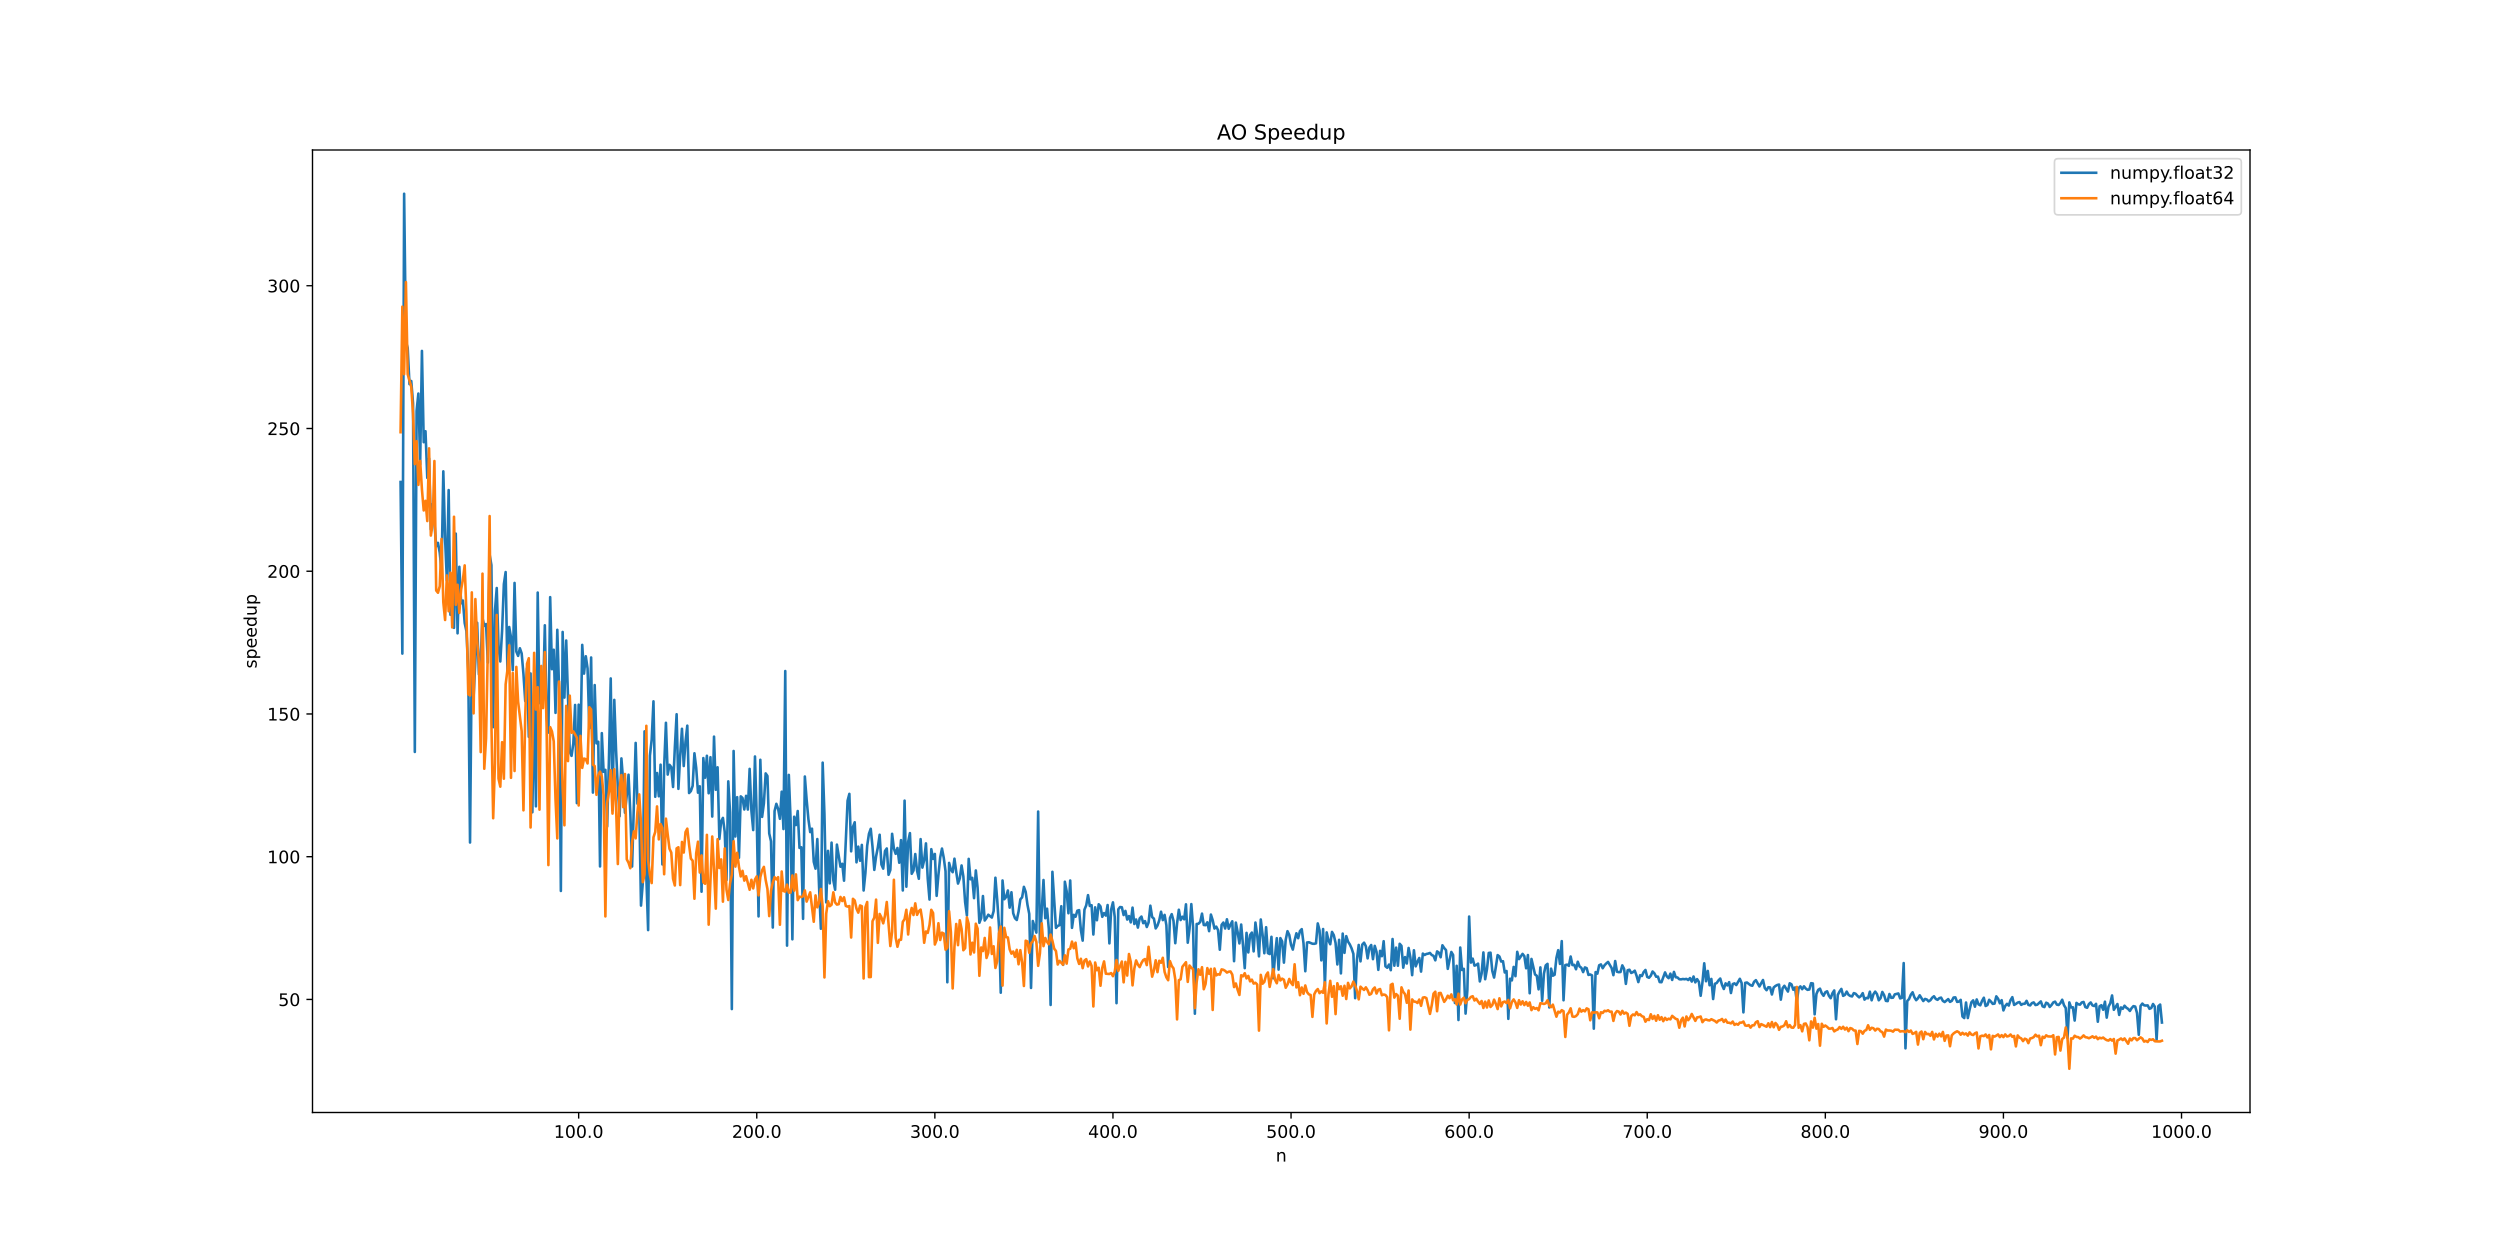 <?xml version="1.0" encoding="utf-8" standalone="no"?>
<!DOCTYPE svg PUBLIC "-//W3C//DTD SVG 1.1//EN"
  "http://www.w3.org/Graphics/SVG/1.1/DTD/svg11.dtd">
<!-- Created with matplotlib (https://matplotlib.org/) -->
<svg height="720pt" version="1.1" viewBox="0 0 1440 720" width="1440pt" xmlns="http://www.w3.org/2000/svg" xmlns:xlink="http://www.w3.org/1999/xlink">
 <defs>
  <style type="text/css">
*{stroke-linecap:butt;stroke-linejoin:round;}
  </style>
 </defs>
 <g id="figure_1">
  <g id="patch_1">
   <path d="M 0 720 
L 1440 720 
L 1440 0 
L 0 0 
z
" style="fill:#ffffff;"/>
  </g>
  <g id="axes_1">
   <g id="patch_2">
    <path d="M 180 640.8 
L 1296 640.8 
L 1296 86.4 
L 180 86.4 
z
" style="fill:#ffffff;"/>
   </g>
   <g id="matplotlib.axis_1">
    <g id="xtick_1">
     <g id="line2d_1">
      <defs>
       <path d="M 0 0 
L 0 3.5 
" id="m71bd07490a" style="stroke:#000000;stroke-width:0.8;"/>
      </defs>
      <g>
       <use style="stroke:#000000;stroke-width:0.8;" x="333.31" xlink:href="#m71bd07490a" y="640.8"/>
      </g>
     </g>
     <g id="text_1">
      <!-- 100.0 -->
      <defs>
       <path d="M 12.406 8.297 
L 28.516 8.297 
L 28.516 63.922 
L 10.984 60.406 
L 10.984 69.391 
L 28.422 72.906 
L 38.281 72.906 
L 38.281 8.297 
L 54.391 8.297 
L 54.391 0 
L 12.406 0 
z
" id="DejaVuSans-49"/>
       <path d="M 31.781 66.406 
Q 24.172 66.406 20.328 58.906 
Q 16.5 51.422 16.5 36.375 
Q 16.5 21.391 20.328 13.891 
Q 24.172 6.391 31.781 6.391 
Q 39.453 6.391 43.281 13.891 
Q 47.125 21.391 47.125 36.375 
Q 47.125 51.422 43.281 58.906 
Q 39.453 66.406 31.781 66.406 
z
M 31.781 74.219 
Q 44.047 74.219 50.516 64.516 
Q 56.984 54.828 56.984 36.375 
Q 56.984 17.969 50.516 8.266 
Q 44.047 -1.422 31.781 -1.422 
Q 19.531 -1.422 13.062 8.266 
Q 6.594 17.969 6.594 36.375 
Q 6.594 54.828 13.062 64.516 
Q 19.531 74.219 31.781 74.219 
z
" id="DejaVuSans-48"/>
       <path d="M 10.688 12.406 
L 21 12.406 
L 21 0 
L 10.688 0 
z
" id="DejaVuSans-46"/>
      </defs>
      <g transform="translate(318.996 655.398)scale(0.1 -0.1)">
       <use xlink:href="#DejaVuSans-49"/>
       <use x="63.623" xlink:href="#DejaVuSans-48"/>
       <use x="127.246" xlink:href="#DejaVuSans-48"/>
       <use x="190.869" xlink:href="#DejaVuSans-46"/>
       <use x="222.656" xlink:href="#DejaVuSans-48"/>
      </g>
     </g>
    </g>
    <g id="xtick_2">
     <g id="line2d_2">
      <g>
       <use style="stroke:#000000;stroke-width:0.8;" x="435.893" xlink:href="#m71bd07490a" y="640.8"/>
      </g>
     </g>
     <g id="text_2">
      <!-- 200.0 -->
      <defs>
       <path d="M 19.188 8.297 
L 53.609 8.297 
L 53.609 0 
L 7.328 0 
L 7.328 8.297 
Q 12.938 14.109 22.625 23.891 
Q 32.328 33.688 34.812 36.531 
Q 39.547 41.844 41.422 45.531 
Q 43.312 49.219 43.312 52.781 
Q 43.312 58.594 39.234 62.25 
Q 35.156 65.922 28.609 65.922 
Q 23.969 65.922 18.812 64.312 
Q 13.672 62.703 7.812 59.422 
L 7.812 69.391 
Q 13.766 71.781 18.938 73 
Q 24.125 74.219 28.422 74.219 
Q 39.75 74.219 46.484 68.547 
Q 53.219 62.891 53.219 53.422 
Q 53.219 48.922 51.531 44.891 
Q 49.859 40.875 45.406 35.406 
Q 44.188 33.984 37.641 27.219 
Q 31.109 20.453 19.188 8.297 
z
" id="DejaVuSans-50"/>
      </defs>
      <g transform="translate(421.579 655.398)scale(0.1 -0.1)">
       <use xlink:href="#DejaVuSans-50"/>
       <use x="63.623" xlink:href="#DejaVuSans-48"/>
       <use x="127.246" xlink:href="#DejaVuSans-48"/>
       <use x="190.869" xlink:href="#DejaVuSans-46"/>
       <use x="222.656" xlink:href="#DejaVuSans-48"/>
      </g>
     </g>
    </g>
    <g id="xtick_3">
     <g id="line2d_3">
      <g>
       <use style="stroke:#000000;stroke-width:0.8;" x="538.476" xlink:href="#m71bd07490a" y="640.8"/>
      </g>
     </g>
     <g id="text_3">
      <!-- 300.0 -->
      <defs>
       <path d="M 40.578 39.312 
Q 47.656 37.797 51.625 33 
Q 55.609 28.219 55.609 21.188 
Q 55.609 10.406 48.188 4.484 
Q 40.766 -1.422 27.094 -1.422 
Q 22.516 -1.422 17.656 -0.516 
Q 12.797 0.391 7.625 2.203 
L 7.625 11.719 
Q 11.719 9.328 16.594 8.109 
Q 21.484 6.891 26.812 6.891 
Q 36.078 6.891 40.938 10.547 
Q 45.797 14.203 45.797 21.188 
Q 45.797 27.641 41.281 31.266 
Q 36.766 34.906 28.719 34.906 
L 20.219 34.906 
L 20.219 43.016 
L 29.109 43.016 
Q 36.375 43.016 40.234 45.922 
Q 44.094 48.828 44.094 54.297 
Q 44.094 59.906 40.109 62.906 
Q 36.141 65.922 28.719 65.922 
Q 24.656 65.922 20.016 65.031 
Q 15.375 64.156 9.812 62.312 
L 9.812 71.094 
Q 15.438 72.656 20.344 73.438 
Q 25.25 74.219 29.594 74.219 
Q 40.828 74.219 47.359 69.109 
Q 53.906 64.016 53.906 55.328 
Q 53.906 49.266 50.438 45.094 
Q 46.969 40.922 40.578 39.312 
z
" id="DejaVuSans-51"/>
      </defs>
      <g transform="translate(524.162 655.398)scale(0.1 -0.1)">
       <use xlink:href="#DejaVuSans-51"/>
       <use x="63.623" xlink:href="#DejaVuSans-48"/>
       <use x="127.246" xlink:href="#DejaVuSans-48"/>
       <use x="190.869" xlink:href="#DejaVuSans-46"/>
       <use x="222.656" xlink:href="#DejaVuSans-48"/>
      </g>
     </g>
    </g>
    <g id="xtick_4">
     <g id="line2d_4">
      <g>
       <use style="stroke:#000000;stroke-width:0.8;" x="641.059" xlink:href="#m71bd07490a" y="640.8"/>
      </g>
     </g>
     <g id="text_4">
      <!-- 400.0 -->
      <defs>
       <path d="M 37.797 64.312 
L 12.891 25.391 
L 37.797 25.391 
z
M 35.203 72.906 
L 47.609 72.906 
L 47.609 25.391 
L 58.016 25.391 
L 58.016 17.188 
L 47.609 17.188 
L 47.609 0 
L 37.797 0 
L 37.797 17.188 
L 4.891 17.188 
L 4.891 26.703 
z
" id="DejaVuSans-52"/>
      </defs>
      <g transform="translate(626.745 655.398)scale(0.1 -0.1)">
       <use xlink:href="#DejaVuSans-52"/>
       <use x="63.623" xlink:href="#DejaVuSans-48"/>
       <use x="127.246" xlink:href="#DejaVuSans-48"/>
       <use x="190.869" xlink:href="#DejaVuSans-46"/>
       <use x="222.656" xlink:href="#DejaVuSans-48"/>
      </g>
     </g>
    </g>
    <g id="xtick_5">
     <g id="line2d_5">
      <g>
       <use style="stroke:#000000;stroke-width:0.8;" x="743.642" xlink:href="#m71bd07490a" y="640.8"/>
      </g>
     </g>
     <g id="text_5">
      <!-- 500.0 -->
      <defs>
       <path d="M 10.797 72.906 
L 49.516 72.906 
L 49.516 64.594 
L 19.828 64.594 
L 19.828 46.734 
Q 21.969 47.469 24.109 47.828 
Q 26.266 48.188 28.422 48.188 
Q 40.625 48.188 47.75 41.5 
Q 54.891 34.812 54.891 23.391 
Q 54.891 11.625 47.562 5.094 
Q 40.234 -1.422 26.906 -1.422 
Q 22.312 -1.422 17.547 -0.641 
Q 12.797 0.141 7.719 1.703 
L 7.719 11.625 
Q 12.109 9.234 16.797 8.062 
Q 21.484 6.891 26.703 6.891 
Q 35.156 6.891 40.078 11.328 
Q 45.016 15.766 45.016 23.391 
Q 45.016 31 40.078 35.438 
Q 35.156 39.891 26.703 39.891 
Q 22.75 39.891 18.812 39.016 
Q 14.891 38.141 10.797 36.281 
z
" id="DejaVuSans-53"/>
      </defs>
      <g transform="translate(729.328 655.398)scale(0.1 -0.1)">
       <use xlink:href="#DejaVuSans-53"/>
       <use x="63.623" xlink:href="#DejaVuSans-48"/>
       <use x="127.246" xlink:href="#DejaVuSans-48"/>
       <use x="190.869" xlink:href="#DejaVuSans-46"/>
       <use x="222.656" xlink:href="#DejaVuSans-48"/>
      </g>
     </g>
    </g>
    <g id="xtick_6">
     <g id="line2d_6">
      <g>
       <use style="stroke:#000000;stroke-width:0.8;" x="846.225" xlink:href="#m71bd07490a" y="640.8"/>
      </g>
     </g>
     <g id="text_6">
      <!-- 600.0 -->
      <defs>
       <path d="M 33.016 40.375 
Q 26.375 40.375 22.484 35.828 
Q 18.609 31.297 18.609 23.391 
Q 18.609 15.531 22.484 10.953 
Q 26.375 6.391 33.016 6.391 
Q 39.656 6.391 43.531 10.953 
Q 47.406 15.531 47.406 23.391 
Q 47.406 31.297 43.531 35.828 
Q 39.656 40.375 33.016 40.375 
z
M 52.594 71.297 
L 52.594 62.312 
Q 48.875 64.062 45.094 64.984 
Q 41.312 65.922 37.594 65.922 
Q 27.828 65.922 22.672 59.328 
Q 17.531 52.734 16.797 39.406 
Q 19.672 43.656 24.016 45.922 
Q 28.375 48.188 33.594 48.188 
Q 44.578 48.188 50.953 41.516 
Q 57.328 34.859 57.328 23.391 
Q 57.328 12.156 50.688 5.359 
Q 44.047 -1.422 33.016 -1.422 
Q 20.359 -1.422 13.672 8.266 
Q 6.984 17.969 6.984 36.375 
Q 6.984 53.656 15.188 63.938 
Q 23.391 74.219 37.203 74.219 
Q 40.922 74.219 44.703 73.484 
Q 48.484 72.75 52.594 71.297 
z
" id="DejaVuSans-54"/>
      </defs>
      <g transform="translate(831.911 655.398)scale(0.1 -0.1)">
       <use xlink:href="#DejaVuSans-54"/>
       <use x="63.623" xlink:href="#DejaVuSans-48"/>
       <use x="127.246" xlink:href="#DejaVuSans-48"/>
       <use x="190.869" xlink:href="#DejaVuSans-46"/>
       <use x="222.656" xlink:href="#DejaVuSans-48"/>
      </g>
     </g>
    </g>
    <g id="xtick_7">
     <g id="line2d_7">
      <g>
       <use style="stroke:#000000;stroke-width:0.8;" x="948.808" xlink:href="#m71bd07490a" y="640.8"/>
      </g>
     </g>
     <g id="text_7">
      <!-- 700.0 -->
      <defs>
       <path d="M 8.203 72.906 
L 55.078 72.906 
L 55.078 68.703 
L 28.609 0 
L 18.312 0 
L 43.219 64.594 
L 8.203 64.594 
z
" id="DejaVuSans-55"/>
      </defs>
      <g transform="translate(934.494 655.398)scale(0.1 -0.1)">
       <use xlink:href="#DejaVuSans-55"/>
       <use x="63.623" xlink:href="#DejaVuSans-48"/>
       <use x="127.246" xlink:href="#DejaVuSans-48"/>
       <use x="190.869" xlink:href="#DejaVuSans-46"/>
       <use x="222.656" xlink:href="#DejaVuSans-48"/>
      </g>
     </g>
    </g>
    <g id="xtick_8">
     <g id="line2d_8">
      <g>
       <use style="stroke:#000000;stroke-width:0.8;" x="1051.391" xlink:href="#m71bd07490a" y="640.8"/>
      </g>
     </g>
     <g id="text_8">
      <!-- 800.0 -->
      <defs>
       <path d="M 31.781 34.625 
Q 24.75 34.625 20.719 30.859 
Q 16.703 27.094 16.703 20.516 
Q 16.703 13.922 20.719 10.156 
Q 24.75 6.391 31.781 6.391 
Q 38.812 6.391 42.859 10.172 
Q 46.922 13.969 46.922 20.516 
Q 46.922 27.094 42.891 30.859 
Q 38.875 34.625 31.781 34.625 
z
M 21.922 38.812 
Q 15.578 40.375 12.031 44.719 
Q 8.5 49.078 8.5 55.328 
Q 8.5 64.062 14.719 69.141 
Q 20.953 74.219 31.781 74.219 
Q 42.672 74.219 48.875 69.141 
Q 55.078 64.062 55.078 55.328 
Q 55.078 49.078 51.531 44.719 
Q 48 40.375 41.703 38.812 
Q 48.828 37.156 52.797 32.312 
Q 56.781 27.484 56.781 20.516 
Q 56.781 9.906 50.312 4.234 
Q 43.844 -1.422 31.781 -1.422 
Q 19.734 -1.422 13.25 4.234 
Q 6.781 9.906 6.781 20.516 
Q 6.781 27.484 10.781 32.312 
Q 14.797 37.156 21.922 38.812 
z
M 18.312 54.391 
Q 18.312 48.734 21.844 45.562 
Q 25.391 42.391 31.781 42.391 
Q 38.141 42.391 41.719 45.562 
Q 45.312 48.734 45.312 54.391 
Q 45.312 60.062 41.719 63.234 
Q 38.141 66.406 31.781 66.406 
Q 25.391 66.406 21.844 63.234 
Q 18.312 60.062 18.312 54.391 
z
" id="DejaVuSans-56"/>
      </defs>
      <g transform="translate(1037.077 655.398)scale(0.1 -0.1)">
       <use xlink:href="#DejaVuSans-56"/>
       <use x="63.623" xlink:href="#DejaVuSans-48"/>
       <use x="127.246" xlink:href="#DejaVuSans-48"/>
       <use x="190.869" xlink:href="#DejaVuSans-46"/>
       <use x="222.656" xlink:href="#DejaVuSans-48"/>
      </g>
     </g>
    </g>
    <g id="xtick_9">
     <g id="line2d_9">
      <g>
       <use style="stroke:#000000;stroke-width:0.8;" x="1153.974" xlink:href="#m71bd07490a" y="640.8"/>
      </g>
     </g>
     <g id="text_9">
      <!-- 900.0 -->
      <defs>
       <path d="M 10.984 1.516 
L 10.984 10.5 
Q 14.703 8.734 18.5 7.812 
Q 22.312 6.891 25.984 6.891 
Q 35.75 6.891 40.891 13.453 
Q 46.047 20.016 46.781 33.406 
Q 43.953 29.203 39.594 26.953 
Q 35.25 24.703 29.984 24.703 
Q 19.047 24.703 12.672 31.312 
Q 6.297 37.938 6.297 49.422 
Q 6.297 60.641 12.938 67.422 
Q 19.578 74.219 30.609 74.219 
Q 43.266 74.219 49.922 64.516 
Q 56.594 54.828 56.594 36.375 
Q 56.594 19.141 48.406 8.859 
Q 40.234 -1.422 26.422 -1.422 
Q 22.703 -1.422 18.891 -0.688 
Q 15.094 0.047 10.984 1.516 
z
M 30.609 32.422 
Q 37.25 32.422 41.125 36.953 
Q 45.016 41.5 45.016 49.422 
Q 45.016 57.281 41.125 61.844 
Q 37.25 66.406 30.609 66.406 
Q 23.969 66.406 20.094 61.844 
Q 16.219 57.281 16.219 49.422 
Q 16.219 41.5 20.094 36.953 
Q 23.969 32.422 30.609 32.422 
z
" id="DejaVuSans-57"/>
      </defs>
      <g transform="translate(1139.66 655.398)scale(0.1 -0.1)">
       <use xlink:href="#DejaVuSans-57"/>
       <use x="63.623" xlink:href="#DejaVuSans-48"/>
       <use x="127.246" xlink:href="#DejaVuSans-48"/>
       <use x="190.869" xlink:href="#DejaVuSans-46"/>
       <use x="222.656" xlink:href="#DejaVuSans-48"/>
      </g>
     </g>
    </g>
    <g id="xtick_10">
     <g id="line2d_10">
      <g>
       <use style="stroke:#000000;stroke-width:0.8;" x="1256.557" xlink:href="#m71bd07490a" y="640.8"/>
      </g>
     </g>
     <g id="text_10">
      <!-- 1000.0 -->
      <g transform="translate(1239.062 655.398)scale(0.1 -0.1)">
       <use xlink:href="#DejaVuSans-49"/>
       <use x="63.623" xlink:href="#DejaVuSans-48"/>
       <use x="127.246" xlink:href="#DejaVuSans-48"/>
       <use x="190.869" xlink:href="#DejaVuSans-48"/>
       <use x="254.492" xlink:href="#DejaVuSans-46"/>
       <use x="286.279" xlink:href="#DejaVuSans-48"/>
      </g>
     </g>
    </g>
    <g id="text_11">
     <!-- n -->
     <defs>
      <path d="M 54.891 33.016 
L 54.891 0 
L 45.906 0 
L 45.906 32.719 
Q 45.906 40.484 42.875 44.328 
Q 39.844 48.188 33.797 48.188 
Q 26.516 48.188 22.312 43.547 
Q 18.109 38.922 18.109 30.906 
L 18.109 0 
L 9.078 0 
L 9.078 54.688 
L 18.109 54.688 
L 18.109 46.188 
Q 21.344 51.125 25.703 53.562 
Q 30.078 56 35.797 56 
Q 45.219 56 50.047 50.172 
Q 54.891 44.344 54.891 33.016 
z
" id="DejaVuSans-110"/>
     </defs>
     <g transform="translate(734.831 669.077)scale(0.1 -0.1)">
      <use xlink:href="#DejaVuSans-110"/>
     </g>
    </g>
   </g>
   <g id="matplotlib.axis_2">
    <g id="ytick_1">
     <g id="line2d_11">
      <defs>
       <path d="M 0 0 
L -3.5 0 
" id="m0e06d46c35" style="stroke:#000000;stroke-width:0.8;"/>
      </defs>
      <g>
       <use style="stroke:#000000;stroke-width:0.8;" x="180" xlink:href="#m0e06d46c35" y="575.671"/>
      </g>
     </g>
     <g id="text_12">
      <!-- 50 -->
      <g transform="translate(160.275 579.47)scale(0.1 -0.1)">
       <use xlink:href="#DejaVuSans-53"/>
       <use x="63.623" xlink:href="#DejaVuSans-48"/>
      </g>
     </g>
    </g>
    <g id="ytick_2">
     <g id="line2d_12">
      <g>
       <use style="stroke:#000000;stroke-width:0.8;" x="180" xlink:href="#m0e06d46c35" y="493.453"/>
      </g>
     </g>
     <g id="text_13">
      <!-- 100 -->
      <g transform="translate(153.912 497.253)scale(0.1 -0.1)">
       <use xlink:href="#DejaVuSans-49"/>
       <use x="63.623" xlink:href="#DejaVuSans-48"/>
       <use x="127.246" xlink:href="#DejaVuSans-48"/>
      </g>
     </g>
    </g>
    <g id="ytick_3">
     <g id="line2d_13">
      <g>
       <use style="stroke:#000000;stroke-width:0.8;" x="180" xlink:href="#m0e06d46c35" y="411.236"/>
      </g>
     </g>
     <g id="text_14">
      <!-- 150 -->
      <g transform="translate(153.912 415.035)scale(0.1 -0.1)">
       <use xlink:href="#DejaVuSans-49"/>
       <use x="63.623" xlink:href="#DejaVuSans-53"/>
       <use x="127.246" xlink:href="#DejaVuSans-48"/>
      </g>
     </g>
    </g>
    <g id="ytick_4">
     <g id="line2d_14">
      <g>
       <use style="stroke:#000000;stroke-width:0.8;" x="180" xlink:href="#m0e06d46c35" y="329.018"/>
      </g>
     </g>
     <g id="text_15">
      <!-- 200 -->
      <g transform="translate(153.912 332.817)scale(0.1 -0.1)">
       <use xlink:href="#DejaVuSans-50"/>
       <use x="63.623" xlink:href="#DejaVuSans-48"/>
       <use x="127.246" xlink:href="#DejaVuSans-48"/>
      </g>
     </g>
    </g>
    <g id="ytick_5">
     <g id="line2d_15">
      <g>
       <use style="stroke:#000000;stroke-width:0.8;" x="180" xlink:href="#m0e06d46c35" y="246.8"/>
      </g>
     </g>
     <g id="text_16">
      <!-- 250 -->
      <g transform="translate(153.912 250.6)scale(0.1 -0.1)">
       <use xlink:href="#DejaVuSans-50"/>
       <use x="63.623" xlink:href="#DejaVuSans-53"/>
       <use x="127.246" xlink:href="#DejaVuSans-48"/>
      </g>
     </g>
    </g>
    <g id="ytick_6">
     <g id="line2d_16">
      <g>
       <use style="stroke:#000000;stroke-width:0.8;" x="180" xlink:href="#m0e06d46c35" y="164.583"/>
      </g>
     </g>
     <g id="text_17">
      <!-- 300 -->
      <g transform="translate(153.912 168.382)scale(0.1 -0.1)">
       <use xlink:href="#DejaVuSans-51"/>
       <use x="63.623" xlink:href="#DejaVuSans-48"/>
       <use x="127.246" xlink:href="#DejaVuSans-48"/>
      </g>
     </g>
    </g>
    <g id="text_18">
     <!-- speedup -->
     <defs>
      <path d="M 44.281 53.078 
L 44.281 44.578 
Q 40.484 46.531 36.375 47.5 
Q 32.281 48.484 27.875 48.484 
Q 21.188 48.484 17.844 46.438 
Q 14.5 44.391 14.5 40.281 
Q 14.5 37.156 16.891 35.375 
Q 19.281 33.594 26.516 31.984 
L 29.594 31.297 
Q 39.156 29.25 43.188 25.516 
Q 47.219 21.781 47.219 15.094 
Q 47.219 7.469 41.188 3.016 
Q 35.156 -1.422 24.609 -1.422 
Q 20.219 -1.422 15.453 -0.562 
Q 10.688 0.297 5.422 2 
L 5.422 11.281 
Q 10.406 8.688 15.234 7.391 
Q 20.062 6.109 24.812 6.109 
Q 31.156 6.109 34.562 8.281 
Q 37.984 10.453 37.984 14.406 
Q 37.984 18.062 35.516 20.016 
Q 33.062 21.969 24.703 23.781 
L 21.578 24.516 
Q 13.234 26.266 9.516 29.906 
Q 5.812 33.547 5.812 39.891 
Q 5.812 47.609 11.281 51.797 
Q 16.75 56 26.812 56 
Q 31.781 56 36.172 55.266 
Q 40.578 54.547 44.281 53.078 
z
" id="DejaVuSans-115"/>
      <path d="M 18.109 8.203 
L 18.109 -20.797 
L 9.078 -20.797 
L 9.078 54.688 
L 18.109 54.688 
L 18.109 46.391 
Q 20.953 51.266 25.266 53.625 
Q 29.594 56 35.594 56 
Q 45.562 56 51.781 48.094 
Q 58.016 40.188 58.016 27.297 
Q 58.016 14.406 51.781 6.484 
Q 45.562 -1.422 35.594 -1.422 
Q 29.594 -1.422 25.266 0.953 
Q 20.953 3.328 18.109 8.203 
z
M 48.688 27.297 
Q 48.688 37.203 44.609 42.844 
Q 40.531 48.484 33.406 48.484 
Q 26.266 48.484 22.188 42.844 
Q 18.109 37.203 18.109 27.297 
Q 18.109 17.391 22.188 11.75 
Q 26.266 6.109 33.406 6.109 
Q 40.531 6.109 44.609 11.75 
Q 48.688 17.391 48.688 27.297 
z
" id="DejaVuSans-112"/>
      <path d="M 56.203 29.594 
L 56.203 25.203 
L 14.891 25.203 
Q 15.484 15.922 20.484 11.062 
Q 25.484 6.203 34.422 6.203 
Q 39.594 6.203 44.453 7.469 
Q 49.312 8.734 54.109 11.281 
L 54.109 2.781 
Q 49.266 0.734 44.188 -0.344 
Q 39.109 -1.422 33.891 -1.422 
Q 20.797 -1.422 13.156 6.188 
Q 5.516 13.812 5.516 26.812 
Q 5.516 40.234 12.766 48.109 
Q 20.016 56 32.328 56 
Q 43.359 56 49.781 48.891 
Q 56.203 41.797 56.203 29.594 
z
M 47.219 32.234 
Q 47.125 39.594 43.094 43.984 
Q 39.062 48.391 32.422 48.391 
Q 24.906 48.391 20.391 44.141 
Q 15.875 39.891 15.188 32.172 
z
" id="DejaVuSans-101"/>
      <path d="M 45.406 46.391 
L 45.406 75.984 
L 54.391 75.984 
L 54.391 0 
L 45.406 0 
L 45.406 8.203 
Q 42.578 3.328 38.25 0.953 
Q 33.938 -1.422 27.875 -1.422 
Q 17.969 -1.422 11.734 6.484 
Q 5.516 14.406 5.516 27.297 
Q 5.516 40.188 11.734 48.094 
Q 17.969 56 27.875 56 
Q 33.938 56 38.25 53.625 
Q 42.578 51.266 45.406 46.391 
z
M 14.797 27.297 
Q 14.797 17.391 18.875 11.75 
Q 22.953 6.109 30.078 6.109 
Q 37.203 6.109 41.297 11.75 
Q 45.406 17.391 45.406 27.297 
Q 45.406 37.203 41.297 42.844 
Q 37.203 48.484 30.078 48.484 
Q 22.953 48.484 18.875 42.844 
Q 14.797 37.203 14.797 27.297 
z
" id="DejaVuSans-100"/>
      <path d="M 8.5 21.578 
L 8.5 54.688 
L 17.484 54.688 
L 17.484 21.922 
Q 17.484 14.156 20.5 10.266 
Q 23.531 6.391 29.594 6.391 
Q 36.859 6.391 41.078 11.031 
Q 45.312 15.672 45.312 23.688 
L 45.312 54.688 
L 54.297 54.688 
L 54.297 0 
L 45.312 0 
L 45.312 8.406 
Q 42.047 3.422 37.719 1 
Q 33.406 -1.422 27.688 -1.422 
Q 18.266 -1.422 13.375 4.438 
Q 8.5 10.297 8.5 21.578 
z
M 31.109 56 
z
" id="DejaVuSans-117"/>
     </defs>
     <g transform="translate(147.833 385.049)rotate(-90)scale(0.1 -0.1)">
      <use xlink:href="#DejaVuSans-115"/>
      <use x="52.1" xlink:href="#DejaVuSans-112"/>
      <use x="115.576" xlink:href="#DejaVuSans-101"/>
      <use x="177.1" xlink:href="#DejaVuSans-101"/>
      <use x="238.623" xlink:href="#DejaVuSans-100"/>
      <use x="302.1" xlink:href="#DejaVuSans-117"/>
      <use x="365.479" xlink:href="#DejaVuSans-112"/>
     </g>
    </g>
   </g>
   <g id="line2d_17">
    <path clip-path="url(#pb65602112c)" d="M 230.727 277.627 
L 231.753 376.478 
L 232.779 111.6 
L 233.805 196.687 
L 234.831 200.415 
L 235.856 221.256 
L 236.882 219.477 
L 237.908 232.33 
L 238.934 433.117 
L 239.96 236.661 
L 240.986 226.685 
L 242.011 267.409 
L 243.037 202.134 
L 244.063 254.709 
L 245.089 248.4 
L 246.115 275.252 
L 247.141 264.1 
L 248.166 304.865 
L 249.192 290.32 
L 250.218 300.901 
L 251.244 314.776 
L 252.27 312.697 
L 253.296 318.357 
L 254.321 328.709 
L 255.347 271.498 
L 256.373 310.444 
L 257.399 334.327 
L 258.425 282.286 
L 259.451 354.115 
L 260.476 332.47 
L 261.502 361.639 
L 262.528 307.365 
L 263.554 364.797 
L 264.58 326.479 
L 265.605 347.497 
L 266.631 345.913 
L 267.657 358.871 
L 268.683 363.622 
L 269.709 385.61 
L 270.735 485.289 
L 271.76 376.175 
L 272.786 401.623 
L 274.838 358.723 
L 275.864 388.464 
L 276.89 379.233 
L 277.915 356.06 
L 278.941 360.502 
L 279.967 359.452 
L 280.993 381.621 
L 282.019 319.383 
L 283.045 325.526 
L 284.07 418.845 
L 285.096 351.748 
L 286.122 338.707 
L 287.148 372.546 
L 288.174 381.011 
L 289.2 363.438 
L 290.225 336.49 
L 291.251 329.513 
L 292.277 386.784 
L 293.303 361.159 
L 294.329 367.013 
L 295.355 385.981 
L 296.38 335.771 
L 297.406 375.31 
L 298.432 377.786 
L 299.458 373.399 
L 300.484 376.392 
L 301.51 388.284 
L 302.535 403.818 
L 303.561 384.938 
L 304.587 424.405 
L 305.613 387.918 
L 306.639 467.867 
L 307.664 399.512 
L 308.69 464.449 
L 309.716 341.315 
L 310.742 405.005 
L 311.768 390.732 
L 312.794 402.383 
L 313.819 360.176 
L 314.845 412.147 
L 315.871 421.958 
L 316.897 343.957 
L 317.923 385.456 
L 318.949 374.252 
L 319.974 410.612 
L 321 362.773 
L 322.026 396.528 
L 323.052 513.183 
L 324.078 364.005 
L 325.104 401.805 
L 326.129 368.94 
L 328.181 433.029 
L 329.207 435.379 
L 330.233 428.287 
L 331.259 406.058 
L 332.284 462.614 
L 333.31 405.893 
L 334.336 430.38 
L 335.362 371.457 
L 336.388 388.005 
L 337.414 378.004 
L 338.439 385.021 
L 339.465 419.527 
L 340.491 378.713 
L 341.517 456.532 
L 342.543 394.606 
L 343.569 428.177 
L 344.594 427.246 
L 345.62 499.063 
L 346.646 422.291 
L 347.672 444.548 
L 348.698 443.44 
L 349.724 476.079 
L 350.749 437.262 
L 351.775 390.785 
L 352.801 466.671 
L 353.827 403.136 
L 354.853 432.182 
L 355.878 453.973 
L 356.904 470.13 
L 357.93 436.839 
L 358.956 450.192 
L 359.982 468.136 
L 361.008 458.119 
L 362.033 446.236 
L 363.059 468.145 
L 364.085 499.12 
L 366.137 427.923 
L 367.163 462.942 
L 368.188 464.037 
L 369.214 521.612 
L 370.24 508.687 
L 371.266 421.273 
L 372.292 505.118 
L 373.318 535.735 
L 374.343 435.251 
L 375.369 425.972 
L 376.395 403.969 
L 377.421 458.94 
L 378.447 445.261 
L 379.473 458.653 
L 380.498 440.452 
L 381.524 497.91 
L 382.55 441.58 
L 383.576 416.329 
L 384.602 446.154 
L 385.628 440.539 
L 386.653 441.844 
L 387.679 453.297 
L 388.705 430.585 
L 389.731 411.408 
L 390.757 454.374 
L 391.783 435.244 
L 392.808 419.784 
L 393.834 441.227 
L 394.86 427.163 
L 395.886 417.985 
L 396.912 456.788 
L 397.937 455.666 
L 398.963 452.665 
L 399.989 433.892 
L 401.015 442.325 
L 402.041 456.58 
L 403.067 452.913 
L 404.092 513.618 
L 405.118 436.652 
L 406.144 447.972 
L 407.17 435.325 
L 408.196 456.925 
L 409.222 436.156 
L 410.247 470.331 
L 411.273 424.302 
L 412.299 454.912 
L 413.325 441.971 
L 414.351 483.256 
L 415.377 473.118 
L 416.402 471.109 
L 417.428 479.097 
L 418.454 506.911 
L 419.48 450.06 
L 420.506 467.925 
L 421.532 581.217 
L 422.557 432.571 
L 423.583 481.814 
L 424.609 459.173 
L 425.635 494.088 
L 426.661 458.714 
L 427.687 459.602 
L 428.712 466.262 
L 429.738 458.406 
L 430.764 466.304 
L 431.79 442.87 
L 432.816 467.037 
L 433.842 478.109 
L 434.867 435.737 
L 435.893 471.72 
L 436.919 527.849 
L 437.945 437.639 
L 438.971 470.522 
L 439.997 462.76 
L 441.022 445.48 
L 442.048 446.985 
L 443.074 480.066 
L 444.1 484.605 
L 445.126 534.256 
L 446.151 467.189 
L 447.177 463.006 
L 448.203 465.96 
L 449.229 471.63 
L 450.255 456.02 
L 451.281 477.523 
L 452.306 386.523 
L 453.332 544.678 
L 454.358 446.341 
L 455.384 472.34 
L 456.41 541.043 
L 457.436 470.436 
L 458.461 475.23 
L 459.487 467.154 
L 460.513 488.386 
L 461.539 488.029 
L 462.565 529.257 
L 463.591 447.272 
L 464.616 460.571 
L 465.642 471.893 
L 466.668 479.282 
L 467.694 477.315 
L 468.72 496.389 
L 469.746 500.349 
L 470.771 483.3 
L 471.797 511.156 
L 472.823 534.955 
L 473.849 439.284 
L 474.875 468.979 
L 475.901 519.784 
L 476.926 490.1 
L 477.952 508.829 
L 478.978 485.352 
L 480.004 507.095 
L 481.03 512.495 
L 482.056 486.496 
L 484.107 499.228 
L 485.133 497.549 
L 486.159 507.271 
L 488.21 461.198 
L 489.236 457.262 
L 490.262 490.372 
L 491.288 476.371 
L 492.314 473.622 
L 493.34 496.698 
L 494.365 487.662 
L 495.391 495.793 
L 496.417 486.665 
L 497.443 512.924 
L 498.469 502.86 
L 499.495 487.147 
L 500.52 480.275 
L 501.546 477.369 
L 502.572 487.828 
L 503.598 501.055 
L 504.624 493.276 
L 505.65 488.051 
L 506.675 480.817 
L 507.701 497.975 
L 508.727 500.338 
L 509.753 490.195 
L 510.779 488.712 
L 511.805 503.874 
L 512.83 501.144 
L 513.856 480.282 
L 514.882 488.772 
L 515.908 491.798 
L 516.934 488.44 
L 517.96 496.935 
L 518.985 483.909 
L 520.011 512.909 
L 521.037 461.167 
L 522.063 510.74 
L 523.089 484.915 
L 524.115 479.87 
L 525.14 503.293 
L 526.166 501.418 
L 527.192 491.932 
L 528.218 501.468 
L 529.244 506.169 
L 530.27 483.337 
L 531.295 499.745 
L 532.321 495.431 
L 533.347 485.793 
L 534.373 506.112 
L 535.399 518.133 
L 536.424 489.123 
L 537.45 494.726 
L 538.476 491.887 
L 539.502 516.006 
L 540.528 503.973 
L 541.554 493.891 
L 542.579 488.772 
L 543.605 494.106 
L 544.631 501.872 
L 545.657 565.785 
L 546.683 497.037 
L 547.709 500.901 
L 548.734 502.381 
L 549.76 494.597 
L 550.786 502.216 
L 551.812 508.929 
L 552.838 505.948 
L 553.864 498.505 
L 554.889 504.841 
L 555.915 519.658 
L 556.941 527.364 
L 557.967 494.709 
L 558.993 506.476 
L 560.019 505.643 
L 561.044 517.333 
L 562.07 501.382 
L 563.096 511.367 
L 564.122 531.531 
L 565.148 528.799 
L 566.174 516.122 
L 567.199 530.208 
L 568.225 528.771 
L 569.251 526.874 
L 571.303 528.506 
L 572.329 524.806 
L 573.354 505.57 
L 574.38 518.13 
L 575.406 533.267 
L 576.432 571.791 
L 577.458 507.15 
L 578.484 517.948 
L 579.509 516.705 
L 580.535 512.924 
L 581.561 522.797 
L 582.587 513.937 
L 583.613 526.072 
L 584.638 528.904 
L 585.664 529.909 
L 586.69 525.089 
L 587.716 518.042 
L 588.742 516.845 
L 589.768 510.827 
L 590.793 513.739 
L 591.819 521.13 
L 592.845 526.435 
L 593.871 569.057 
L 594.897 530.503 
L 596.948 537.189 
L 597.974 467.452 
L 599 542.969 
L 601.052 506.89 
L 602.078 528.891 
L 603.103 523.411 
L 604.129 535.258 
L 605.155 578.848 
L 606.181 502.163 
L 608.233 534.473 
L 609.258 533.324 
L 610.284 532.906 
L 611.31 521.995 
L 612.336 555.773 
L 613.362 507.873 
L 614.388 513.339 
L 615.413 526.034 
L 616.439 507.165 
L 617.465 534.45 
L 618.491 526.949 
L 619.517 528.041 
L 620.543 524.569 
L 621.568 524.238 
L 622.594 535.759 
L 623.62 541.801 
L 624.646 523.948 
L 625.672 521.47 
L 626.697 515.598 
L 627.723 521.853 
L 628.749 521.406 
L 629.775 538.281 
L 630.801 522.625 
L 631.827 530.063 
L 632.852 520.863 
L 633.878 522.099 
L 634.904 528.091 
L 635.93 525.942 
L 636.956 527.383 
L 637.982 521.305 
L 639.007 543.387 
L 640.033 523.919 
L 641.059 519.761 
L 642.085 528.142 
L 643.111 577.826 
L 644.137 523.747 
L 645.162 522.455 
L 646.188 522.593 
L 647.214 527.07 
L 648.24 524.685 
L 649.266 529.659 
L 650.292 527.668 
L 651.317 531.295 
L 652.343 522.786 
L 653.369 532.216 
L 654.395 529.626 
L 655.421 534.291 
L 656.447 529.031 
L 657.472 527.937 
L 658.498 531.741 
L 659.524 530.563 
L 660.55 533.951 
L 661.576 531.361 
L 662.602 521.678 
L 663.627 528.214 
L 664.653 529.14 
L 665.679 534.767 
L 666.705 533.121 
L 667.731 530.114 
L 668.757 525.153 
L 669.782 529.98 
L 670.808 526.977 
L 671.834 532.955 
L 672.86 557.001 
L 673.886 528.796 
L 674.911 526.544 
L 675.937 530.375 
L 676.963 543.282 
L 677.989 531.88 
L 679.015 524.009 
L 680.041 529.936 
L 681.066 528.041 
L 682.092 529.521 
L 683.118 520.894 
L 684.144 542.998 
L 685.17 534.938 
L 686.196 520.772 
L 687.221 534.031 
L 688.247 583.895 
L 689.273 532.223 
L 690.299 532.091 
L 691.325 531.021 
L 692.351 526.248 
L 693.376 532.795 
L 694.402 532.895 
L 695.428 531.245 
L 696.454 536.348 
L 697.48 526.79 
L 698.506 530.035 
L 699.531 534.842 
L 700.557 533.744 
L 701.583 535.738 
L 702.609 547.034 
L 703.635 532.739 
L 704.661 531.381 
L 705.686 534.813 
L 706.712 529.512 
L 707.738 534.961 
L 708.764 532.544 
L 709.79 530.67 
L 710.816 553.632 
L 711.841 531.416 
L 712.867 536.849 
L 713.893 543.41 
L 714.919 532.536 
L 715.945 544.303 
L 716.97 557.651 
L 717.996 537.338 
L 719.022 548.602 
L 720.048 538.579 
L 721.074 537.169 
L 722.1 548.002 
L 723.125 531.388 
L 724.151 538.699 
L 725.177 550.858 
L 726.203 529.623 
L 727.229 538.241 
L 728.255 549.068 
L 729.28 534.086 
L 730.306 548.992 
L 731.332 549.519 
L 732.358 539.6 
L 733.384 563.475 
L 734.41 550.757 
L 735.435 540.395 
L 736.461 558.49 
L 737.487 540.35 
L 738.513 542.244 
L 739.539 554.474 
L 740.565 541.321 
L 741.59 536.362 
L 742.616 538.524 
L 743.642 544.237 
L 744.668 546.966 
L 745.694 541.673 
L 746.72 537.562 
L 747.745 540.403 
L 748.771 536.297 
L 749.797 535.18 
L 750.823 543.339 
L 751.849 559.428 
L 752.875 542.869 
L 753.9 542.726 
L 755.952 543.581 
L 756.978 543.64 
L 758.004 543.369 
L 759.03 531.886 
L 760.055 535.907 
L 761.081 553.167 
L 762.107 535.121 
L 763.133 568.198 
L 764.159 537.059 
L 765.184 541.621 
L 766.21 543.886 
L 767.236 536.788 
L 768.262 538.654 
L 769.288 543.158 
L 770.314 555.525 
L 771.339 541.344 
L 772.365 560.674 
L 773.391 537.749 
L 774.417 548.837 
L 775.443 539.214 
L 776.469 542.382 
L 777.494 544.011 
L 778.52 546.26 
L 779.546 549.415 
L 780.572 574.946 
L 781.598 552.744 
L 782.624 544.287 
L 783.649 553.741 
L 784.675 544.094 
L 785.701 542.987 
L 786.727 545.028 
L 787.753 552.024 
L 788.779 545.81 
L 789.804 544.334 
L 790.83 552.473 
L 791.856 544.82 
L 792.882 548.262 
L 793.908 558.636 
L 794.934 547.684 
L 795.959 550.76 
L 796.985 542.136 
L 798.011 556.559 
L 799.037 557.425 
L 800.063 555.599 
L 801.089 558.833 
L 802.114 540.87 
L 803.14 556.244 
L 804.166 545.834 
L 805.192 556.263 
L 806.218 543.628 
L 807.243 544.807 
L 808.269 557.378 
L 809.295 551.288 
L 810.321 554.989 
L 811.347 546.025 
L 812.373 551.469 
L 813.398 561.685 
L 814.424 547.358 
L 815.45 556.614 
L 816.476 553.883 
L 817.502 551.807 
L 818.528 559.637 
L 819.553 549.269 
L 820.579 550.062 
L 821.605 549.495 
L 822.631 549.289 
L 823.657 548.891 
L 824.683 550.088 
L 825.708 550.562 
L 826.734 553.145 
L 827.76 548.002 
L 828.786 548.723 
L 829.812 551.378 
L 830.838 544.486 
L 831.863 546.08 
L 832.889 547.237 
L 833.915 558.059 
L 834.941 552.901 
L 835.967 548.336 
L 836.993 550.067 
L 838.018 577.699 
L 839.044 556.301 
L 840.07 587.53 
L 841.096 545.775 
L 842.122 558.724 
L 843.148 558.045 
L 844.173 583.833 
L 845.199 570.318 
L 846.225 527.935 
L 847.251 554.447 
L 848.277 552.171 
L 849.303 556.195 
L 850.328 555.846 
L 851.354 555.059 
L 852.38 565.302 
L 853.406 560.779 
L 854.432 548.603 
L 855.457 564.034 
L 856.483 558.277 
L 857.509 548.915 
L 858.535 548.734 
L 859.561 559.251 
L 860.587 563.064 
L 861.612 556.959 
L 862.638 550.147 
L 863.664 550.938 
L 864.69 553.847 
L 865.716 553.656 
L 866.742 560.147 
L 867.767 559.307 
L 868.793 586.861 
L 869.819 563.734 
L 870.845 564.708 
L 871.871 556.948 
L 872.897 562.282 
L 873.922 548.246 
L 874.948 552.441 
L 877 549.426 
L 878.026 550.752 
L 879.052 557.718 
L 880.077 550.104 
L 881.103 572.124 
L 882.129 552.344 
L 884.181 561.31 
L 885.207 562.054 
L 886.232 569.868 
L 887.258 557.215 
L 888.284 576.442 
L 889.31 560.78 
L 890.336 556.055 
L 891.362 555.182 
L 892.387 580.289 
L 893.413 557.946 
L 894.439 562.014 
L 895.465 561.443 
L 896.491 551.793 
L 897.516 547.306 
L 898.542 555.213 
L 899.568 542.091 
L 900.594 576.155 
L 901.62 555.873 
L 902.646 555.615 
L 903.671 556.331 
L 904.697 550.954 
L 905.723 555.874 
L 906.749 555.751 
L 907.775 558.289 
L 908.801 553.973 
L 909.826 556.682 
L 910.852 557.439 
L 911.878 559.929 
L 912.904 557.234 
L 913.93 557.658 
L 914.956 561.55 
L 915.981 561.286 
L 917.007 561.835 
L 918.033 592.509 
L 919.059 559.938 
L 920.085 560.829 
L 921.111 556.003 
L 922.136 555.496 
L 923.162 557.698 
L 924.188 556.02 
L 925.214 554.944 
L 926.24 554.072 
L 928.291 557.566 
L 929.317 561.695 
L 930.343 553.563 
L 931.369 559.718 
L 932.395 559.974 
L 933.421 559.866 
L 934.446 556.053 
L 935.472 558.062 
L 936.498 566.711 
L 937.524 558.862 
L 938.55 558.566 
L 939.576 560.426 
L 940.601 559.954 
L 941.627 559.107 
L 942.653 561.988 
L 943.679 565.683 
L 944.705 561.721 
L 945.73 562.184 
L 946.756 559.895 
L 947.782 558.698 
L 948.808 562.719 
L 949.834 563.188 
L 950.86 562.009 
L 951.885 559.584 
L 952.911 560.618 
L 953.937 562.596 
L 954.963 562.539 
L 955.989 565.668 
L 957.015 565.759 
L 959.066 560.115 
L 960.092 562.429 
L 961.118 563.427 
L 962.144 560.826 
L 963.17 564.448 
L 964.195 559.817 
L 965.221 562.904 
L 966.247 563.032 
L 967.273 564.035 
L 968.299 564.115 
L 969.325 563.904 
L 970.35 564.041 
L 971.376 563.841 
L 972.402 564.491 
L 973.428 563.371 
L 974.454 565.37 
L 975.48 562.46 
L 976.505 565.841 
L 977.531 563.981 
L 978.557 565.586 
L 979.583 573.556 
L 980.609 565.809 
L 981.635 554.861 
L 982.66 565.199 
L 983.686 559.265 
L 984.712 567.503 
L 985.738 563.867 
L 986.764 575.44 
L 987.79 566.663 
L 988.815 566.211 
L 989.841 564.722 
L 990.867 563.643 
L 991.893 567.319 
L 992.919 569.661 
L 993.944 566.406 
L 994.97 567.608 
L 995.996 565.728 
L 997.022 571.982 
L 998.048 566.813 
L 999.074 566.414 
L 1000.099 567.388 
L 1002.151 563.797 
L 1003.177 566.236 
L 1004.203 583.125 
L 1005.229 566.12 
L 1006.254 565.921 
L 1008.306 567.498 
L 1009.332 567.794 
L 1010.358 565.492 
L 1011.384 564.573 
L 1013.435 568.201 
L 1015.487 564.486 
L 1016.513 569.116 
L 1017.539 570.351 
L 1018.564 568.641 
L 1019.59 568.764 
L 1020.616 572.824 
L 1021.642 568.779 
L 1022.668 567.915 
L 1023.694 567.361 
L 1024.719 567.111 
L 1025.745 575.795 
L 1026.771 569.225 
L 1027.797 567.815 
L 1029.849 571.134 
L 1030.874 566.385 
L 1031.9 566.977 
L 1032.926 570.089 
L 1033.952 568.783 
L 1034.978 577.041 
L 1036.003 569.125 
L 1037.029 568.168 
L 1038.055 569.773 
L 1039.081 568.12 
L 1040.107 569.414 
L 1041.133 570.146 
L 1042.158 569.954 
L 1043.184 566.316 
L 1044.21 566.484 
L 1045.236 584.244 
L 1046.262 572.548 
L 1047.288 570.146 
L 1048.313 569.47 
L 1049.339 572.141 
L 1050.365 573.569 
L 1051.391 571.533 
L 1052.417 570.994 
L 1053.443 573.556 
L 1054.468 574.967 
L 1055.494 572.109 
L 1056.52 570.504 
L 1057.546 587.094 
L 1058.572 573.055 
L 1059.598 571.121 
L 1060.623 569.615 
L 1061.649 573.606 
L 1062.675 573.059 
L 1063.701 571.167 
L 1064.727 572.994 
L 1065.753 573.671 
L 1066.778 573.945 
L 1067.804 572.032 
L 1068.83 572.4 
L 1069.856 573.553 
L 1070.882 574.486 
L 1071.908 573.678 
L 1072.933 572.062 
L 1073.959 575.788 
L 1074.985 574.809 
L 1076.011 574.979 
L 1077.037 571.221 
L 1078.063 576.168 
L 1079.088 572.677 
L 1080.114 571.179 
L 1081.14 572.602 
L 1082.166 576.158 
L 1083.192 574.964 
L 1084.217 571.368 
L 1085.243 573.2 
L 1086.269 576.492 
L 1087.295 576.652 
L 1088.321 572.542 
L 1089.347 574.751 
L 1090.372 574.669 
L 1091.398 572.753 
L 1093.45 572.236 
L 1094.476 575.077 
L 1095.502 574.783 
L 1096.527 554.739 
L 1097.553 603.85 
L 1098.579 576.567 
L 1099.605 575.457 
L 1100.631 572.962 
L 1101.657 571.554 
L 1102.682 574.391 
L 1103.708 576.102 
L 1104.734 575.038 
L 1105.76 573.302 
L 1107.812 576.594 
L 1108.837 575.381 
L 1109.863 575.737 
L 1110.889 576.783 
L 1111.915 576.129 
L 1112.941 574.681 
L 1113.967 573.852 
L 1114.992 575.377 
L 1116.018 575.902 
L 1117.044 574.942 
L 1118.07 574.627 
L 1119.096 576.525 
L 1120.122 577.167 
L 1122.173 575.489 
L 1123.199 577.073 
L 1124.225 576.508 
L 1125.251 574.587 
L 1126.276 574.465 
L 1127.302 577.091 
L 1128.328 576.922 
L 1129.354 575.926 
L 1130.38 585.518 
L 1131.406 586.399 
L 1132.431 577.453 
L 1133.457 586.384 
L 1134.483 581.504 
L 1135.509 577.339 
L 1136.535 576.22 
L 1137.561 579.854 
L 1138.586 575.682 
L 1139.612 578.51 
L 1140.638 579.062 
L 1141.664 576.523 
L 1142.69 574.696 
L 1143.716 579.447 
L 1144.741 578.917 
L 1145.767 575.898 
L 1146.793 576.939 
L 1147.819 578.237 
L 1148.845 578.076 
L 1149.871 573.894 
L 1150.896 575.297 
L 1151.922 577.894 
L 1152.948 576.096 
L 1153.974 581.996 
L 1155 579.435 
L 1156.026 578.214 
L 1157.051 579.202 
L 1158.077 576.065 
L 1159.103 574.368 
L 1160.129 578.822 
L 1161.155 578.252 
L 1162.181 577.494 
L 1163.206 577.194 
L 1164.232 578.794 
L 1165.258 578.2 
L 1166.284 578.165 
L 1167.31 576.496 
L 1168.336 578.789 
L 1169.361 579.128 
L 1170.387 577.788 
L 1171.413 577.384 
L 1172.439 578.892 
L 1173.465 578.695 
L 1175.516 576.813 
L 1176.542 579.66 
L 1177.568 580.083 
L 1178.594 577.552 
L 1179.62 578.059 
L 1180.645 580.002 
L 1181.671 578.888 
L 1182.697 577.396 
L 1183.723 576.95 
L 1184.749 578.648 
L 1185.775 578.873 
L 1186.8 577.757 
L 1187.826 575.852 
L 1188.852 578.977 
L 1189.878 580.676 
L 1190.904 597.828 
L 1191.93 577.389 
L 1192.955 580.297 
L 1193.981 580.197 
L 1195.007 587.837 
L 1196.033 577.681 
L 1197.059 578.452 
L 1198.085 578.685 
L 1199.11 577.406 
L 1200.136 577.13 
L 1201.162 580.081 
L 1202.188 580.477 
L 1203.214 578.333 
L 1204.24 577.419 
L 1205.265 579.131 
L 1206.291 579.466 
L 1207.317 578.205 
L 1208.343 588.512 
L 1209.369 579.609 
L 1210.395 578.997 
L 1211.42 581.613 
L 1212.446 576.969 
L 1213.472 586.152 
L 1214.498 579.812 
L 1215.524 577.869 
L 1216.549 573.382 
L 1217.575 581.642 
L 1219.627 578.323 
L 1220.653 584.588 
L 1221.679 580.281 
L 1222.704 581.076 
L 1223.73 579.298 
L 1224.756 580.427 
L 1225.782 581.117 
L 1226.808 582.304 
L 1227.834 580.645 
L 1228.859 579.537 
L 1229.885 579.781 
L 1230.911 583.484 
L 1231.937 596.022 
L 1232.963 579.41 
L 1233.989 578.072 
L 1235.014 579.071 
L 1236.04 579.2 
L 1237.066 579.093 
L 1238.092 581.077 
L 1239.118 580.625 
L 1240.144 578.303 
L 1241.169 579.856 
L 1242.195 598.879 
L 1243.221 579.539 
L 1244.247 578.63 
L 1245.273 588.977 
L 1245.273 588.977 
" style="fill:none;stroke:#1f77b4;stroke-linecap:square;stroke-width:1.5;"/>
   </g>
   <g id="line2d_18">
    <path clip-path="url(#pb65602112c)" d="M 230.727 248.947 
L 231.753 176.644 
L 232.779 215.545 
L 233.805 162.49 
L 234.831 215.554 
L 236.882 222.799 
L 237.908 238.311 
L 238.934 267.329 
L 239.96 254.123 
L 240.986 279.281 
L 242.011 265.496 
L 243.037 281.949 
L 244.063 294.015 
L 245.089 288.48 
L 246.115 300.126 
L 247.141 258.253 
L 248.166 308.475 
L 249.192 302.112 
L 250.218 265.559 
L 251.244 340.115 
L 252.27 341.42 
L 253.296 337.647 
L 254.321 310.429 
L 255.347 346.887 
L 256.373 357.106 
L 257.399 331.457 
L 258.425 352.075 
L 259.451 329.862 
L 260.476 361.385 
L 261.502 297.659 
L 262.528 348.402 
L 263.554 336.831 
L 264.58 353.037 
L 265.605 339.559 
L 266.631 333.834 
L 267.657 325.664 
L 268.683 353.718 
L 269.709 399.836 
L 270.735 400.592 
L 271.76 341.215 
L 272.786 410.891 
L 273.812 345.074 
L 274.838 369.38 
L 275.864 381.515 
L 276.89 433.203 
L 277.915 330.427 
L 278.941 442.798 
L 279.967 425.208 
L 280.993 373.086 
L 282.019 297.257 
L 283.045 416.27 
L 284.07 471.301 
L 285.096 439.545 
L 286.122 354.227 
L 287.148 448.517 
L 288.174 453.122 
L 289.2 427.509 
L 290.225 448.525 
L 291.251 394.19 
L 292.277 385.928 
L 293.303 371.722 
L 294.329 448.027 
L 295.355 387.614 
L 296.38 444.084 
L 297.406 384.14 
L 298.432 404.226 
L 300.484 421.158 
L 301.51 466.75 
L 302.535 412.022 
L 303.561 382.327 
L 304.587 379.146 
L 305.613 476.621 
L 306.639 432.501 
L 307.664 376.051 
L 308.69 408.684 
L 309.716 395.848 
L 310.742 466.357 
L 311.768 383.597 
L 312.794 407.86 
L 313.819 375.635 
L 314.845 418.844 
L 315.871 498.276 
L 316.897 418.835 
L 317.923 421.279 
L 318.949 427.003 
L 319.974 460.337 
L 321 482.919 
L 322.026 392.57 
L 323.052 418.594 
L 324.078 453.781 
L 325.104 475.366 
L 326.129 406.584 
L 327.155 438.386 
L 328.181 400.708 
L 329.207 422.069 
L 330.233 421.282 
L 331.259 423.014 
L 332.284 424.984 
L 333.31 463.951 
L 334.336 423.86 
L 335.362 442.296 
L 336.388 436.942 
L 337.414 437.273 
L 338.439 439.74 
L 339.465 407.36 
L 340.491 408.67 
L 341.517 440.452 
L 342.543 441.285 
L 343.569 457.813 
L 344.594 446.537 
L 345.62 444.428 
L 346.646 447.235 
L 347.672 458.026 
L 348.698 527.853 
L 349.724 462.522 
L 350.749 456.209 
L 351.775 443.639 
L 352.801 468.628 
L 353.827 443.081 
L 354.853 464.796 
L 355.878 497.678 
L 356.904 453.658 
L 357.93 446.437 
L 358.956 464.925 
L 359.982 445.826 
L 361.008 494.985 
L 362.033 496.917 
L 363.059 500.072 
L 364.085 485.104 
L 365.111 478.833 
L 366.137 482.893 
L 367.163 467.793 
L 368.188 457.588 
L 369.214 474.107 
L 370.24 508.134 
L 371.266 503.652 
L 372.292 418.073 
L 373.318 495.561 
L 374.343 503.925 
L 375.369 508.638 
L 376.395 482.306 
L 377.421 479.214 
L 378.447 464.502 
L 379.473 483.477 
L 380.498 474.646 
L 381.524 476.882 
L 382.55 503.553 
L 383.576 471.546 
L 384.602 480.72 
L 385.628 488.879 
L 386.653 491.078 
L 387.679 506.17 
L 388.705 510.025 
L 389.731 488.686 
L 390.757 488.024 
L 391.783 509.806 
L 392.808 484.966 
L 393.834 491.058 
L 394.86 479.279 
L 395.886 477.314 
L 396.912 486.639 
L 397.937 494.58 
L 398.963 495.752 
L 399.989 517.668 
L 401.015 491.437 
L 402.041 484.826 
L 403.067 502.579 
L 404.092 492.723 
L 405.118 508.173 
L 406.144 509.053 
L 407.17 480.882 
L 408.196 532.594 
L 410.247 481.833 
L 411.273 501.231 
L 412.299 523.362 
L 413.325 483.384 
L 414.351 499.958 
L 415.377 495.032 
L 416.402 519.351 
L 417.428 488.689 
L 418.454 512.48 
L 419.48 518.388 
L 420.506 508.891 
L 421.532 503.797 
L 422.557 484.556 
L 423.583 499.165 
L 424.609 491.212 
L 425.635 499.256 
L 426.661 504.828 
L 427.687 501.613 
L 428.712 507.241 
L 429.738 504.711 
L 431.79 512.512 
L 432.816 506.76 
L 433.842 511.717 
L 434.867 506.556 
L 435.893 504.799 
L 436.919 515.729 
L 437.945 505.209 
L 438.971 501.294 
L 439.997 499.327 
L 441.022 506.831 
L 442.048 512.073 
L 443.074 527.654 
L 444.1 513.078 
L 445.126 508.317 
L 446.151 505.244 
L 447.177 506.564 
L 448.203 505.246 
L 449.229 532.644 
L 450.255 501.979 
L 451.281 513.2 
L 452.306 513.588 
L 453.332 509.566 
L 454.358 514.115 
L 455.384 514.123 
L 456.41 504.267 
L 457.436 512.983 
L 458.461 503.656 
L 459.487 518.479 
L 460.513 516.486 
L 461.539 516.691 
L 462.565 516.235 
L 463.591 512.889 
L 464.616 519.309 
L 466.668 513.987 
L 468.72 530.931 
L 469.746 515.76 
L 470.771 522.623 
L 471.797 519.778 
L 472.823 512.073 
L 473.849 522.075 
L 474.875 563.003 
L 475.901 526.236 
L 476.926 519.106 
L 477.952 521.961 
L 478.978 521.148 
L 480.004 513.982 
L 481.03 519.799 
L 482.056 521.047 
L 483.081 520.814 
L 484.107 516.635 
L 485.133 518.997 
L 486.159 516.857 
L 487.185 521.809 
L 488.21 522.241 
L 489.236 521.9 
L 490.262 540.003 
L 491.288 517.726 
L 492.314 518.669 
L 493.34 523.388 
L 494.365 525.691 
L 495.391 521.555 
L 496.417 521.999 
L 497.443 563.599 
L 498.469 522.639 
L 499.495 519.56 
L 500.52 562.806 
L 501.546 562.757 
L 502.572 530.599 
L 503.598 528.563 
L 504.624 518.185 
L 505.65 543.076 
L 506.675 526.443 
L 507.701 528.466 
L 508.727 531.836 
L 509.753 527.421 
L 510.779 519.566 
L 512.83 544.927 
L 513.856 536.722 
L 514.882 506.751 
L 515.908 540.11 
L 516.934 545.336 
L 517.96 541.323 
L 518.985 541.283 
L 520.011 530.988 
L 521.037 529.406 
L 522.063 524.034 
L 523.089 538.254 
L 524.115 527.315 
L 525.14 522.986 
L 526.166 527.06 
L 527.192 520.338 
L 528.218 526.954 
L 529.244 524.847 
L 530.27 523.925 
L 531.295 530.458 
L 532.321 543.037 
L 533.347 536.525 
L 534.373 537.346 
L 535.399 532.768 
L 536.424 524.059 
L 537.45 525.874 
L 538.476 544.037 
L 539.502 541.415 
L 540.528 531.784 
L 541.554 541.422 
L 542.579 537.211 
L 543.605 537.705 
L 544.631 547.017 
L 545.657 545.889 
L 546.683 524.853 
L 547.709 536.957 
L 548.734 569.339 
L 549.76 545.332 
L 550.786 532.214 
L 551.812 544.407 
L 552.838 530.065 
L 553.864 535.133 
L 554.889 547.336 
L 555.915 546.121 
L 556.941 528.433 
L 557.967 532.182 
L 558.993 549.758 
L 560.019 543.003 
L 561.044 548.621 
L 562.07 532.058 
L 563.096 534.945 
L 564.122 562.054 
L 565.148 545.75 
L 566.174 547.811 
L 567.199 540.264 
L 568.225 551.78 
L 569.251 548.782 
L 570.277 534.237 
L 571.303 549.474 
L 572.329 545.077 
L 573.354 557.532 
L 574.38 553.632 
L 575.406 537.53 
L 576.432 533.668 
L 577.458 567.689 
L 578.484 534.421 
L 579.509 539.765 
L 580.535 539.969 
L 581.561 546.784 
L 582.587 549.292 
L 583.613 548.079 
L 584.638 551.187 
L 585.664 547.103 
L 586.69 555.424 
L 587.716 547.294 
L 588.742 554.441 
L 589.768 567.924 
L 590.793 541.843 
L 591.819 542.279 
L 592.845 548.779 
L 593.871 543.299 
L 594.897 542.167 
L 595.923 539.136 
L 596.948 542.566 
L 597.974 556.31 
L 599 549.084 
L 600.026 531.852 
L 601.052 544.975 
L 602.078 540.293 
L 603.103 542.526 
L 604.129 543.891 
L 605.155 538.297 
L 606.181 541.885 
L 607.207 546.43 
L 608.233 547.782 
L 609.258 555.56 
L 610.284 553.462 
L 612.336 555.668 
L 613.362 550.254 
L 614.388 555.042 
L 615.413 546.918 
L 616.439 546.471 
L 617.465 542.371 
L 618.491 546.18 
L 619.517 542.991 
L 620.543 551.996 
L 621.568 555.223 
L 622.594 552.255 
L 623.62 557.655 
L 624.646 553.265 
L 625.672 552.469 
L 626.697 556.664 
L 627.723 553.802 
L 628.749 556.339 
L 629.775 579.717 
L 630.801 554.419 
L 631.827 558.847 
L 632.852 557.431 
L 633.878 567.779 
L 634.904 557.537 
L 635.93 553.773 
L 636.956 560.847 
L 639.007 561.022 
L 640.033 560.483 
L 641.059 562.278 
L 642.085 559.698 
L 643.111 552.98 
L 644.137 559.209 
L 646.188 553.845 
L 647.214 565.823 
L 648.24 554.034 
L 649.266 561.922 
L 650.292 549.515 
L 651.317 554.099 
L 652.343 567.57 
L 653.369 557.876 
L 654.395 553.218 
L 655.421 555.583 
L 656.447 557.035 
L 657.472 554.696 
L 658.498 553.005 
L 659.524 552.421 
L 660.55 555.893 
L 661.576 545.36 
L 662.602 554.787 
L 663.627 562.544 
L 664.653 558.939 
L 665.679 553.134 
L 666.705 559.949 
L 667.731 553.408 
L 668.757 554.541 
L 669.782 551.689 
L 670.808 559.814 
L 671.834 562.931 
L 672.86 564.606 
L 673.886 553.597 
L 674.911 556.36 
L 675.937 557.786 
L 676.963 564.146 
L 677.989 587.164 
L 679.015 564.587 
L 680.041 564.059 
L 681.066 556.878 
L 683.118 554.251 
L 684.144 565.565 
L 685.17 556.139 
L 686.196 557.434 
L 687.221 558.236 
L 688.247 580.668 
L 689.273 565.69 
L 690.299 558.304 
L 691.325 561.461 
L 692.351 557.111 
L 693.376 569.795 
L 694.402 566.748 
L 695.428 557.635 
L 696.454 560.933 
L 697.48 558.06 
L 698.506 581.728 
L 699.531 557.847 
L 700.557 561.807 
L 701.583 561.152 
L 702.609 561.398 
L 703.635 558.372 
L 704.661 558.602 
L 705.686 559.22 
L 706.712 560.196 
L 707.738 559.698 
L 708.764 559.557 
L 709.79 561.356 
L 710.816 568.551 
L 711.841 566.479 
L 712.867 570.107 
L 713.893 573.093 
L 714.919 561.751 
L 715.945 562.367 
L 716.97 560.568 
L 717.996 563.55 
L 719.022 562.126 
L 720.048 565.252 
L 721.074 564.286 
L 722.1 566.553 
L 723.125 566.071 
L 724.151 567.045 
L 725.177 593.632 
L 726.203 561.532 
L 727.229 566.618 
L 728.255 565.565 
L 729.28 561.689 
L 730.306 560.154 
L 731.332 568.438 
L 733.384 558.201 
L 734.41 564.344 
L 735.435 566.35 
L 736.461 561.575 
L 737.487 564.732 
L 738.513 563.705 
L 739.539 564.334 
L 740.565 568.944 
L 741.59 567.079 
L 742.616 563.88 
L 743.642 566.092 
L 744.668 567.403 
L 745.694 555.435 
L 746.72 568.765 
L 747.745 565.744 
L 748.771 573.24 
L 749.797 568.796 
L 750.823 572.414 
L 751.849 567.618 
L 752.875 571.445 
L 753.9 572.741 
L 754.926 573.102 
L 755.952 585.716 
L 756.978 572.791 
L 758.004 570.779 
L 759.03 569.699 
L 760.055 572.049 
L 761.081 571.045 
L 762.107 571.853 
L 763.133 565.816 
L 764.159 589.496 
L 765.184 572.899 
L 766.21 564.973 
L 767.236 574.137 
L 768.262 568.006 
L 769.288 584.113 
L 770.314 566.354 
L 771.339 569.724 
L 772.365 568.136 
L 773.391 573.535 
L 774.417 567.811 
L 775.443 575.424 
L 776.469 566.144 
L 777.494 569.301 
L 778.52 568.133 
L 779.546 565.41 
L 780.572 567.681 
L 781.598 570.687 
L 782.624 575.64 
L 783.649 568.33 
L 784.675 569.367 
L 785.701 570.202 
L 786.727 568.705 
L 787.753 570.387 
L 788.779 572.97 
L 789.804 572.45 
L 790.83 569.858 
L 791.856 568.797 
L 792.882 572.279 
L 793.908 570.063 
L 794.934 569.679 
L 795.959 573.255 
L 796.985 572.834 
L 798.011 573.103 
L 799.037 574.399 
L 800.063 593.473 
L 801.089 567.29 
L 802.114 566.664 
L 803.14 574.625 
L 804.166 572.575 
L 805.192 573.517 
L 806.218 586.778 
L 807.243 568.716 
L 808.269 571.291 
L 809.295 572.655 
L 810.321 577.603 
L 811.347 570.553 
L 812.373 593.052 
L 813.398 575.677 
L 814.424 576.899 
L 815.45 577.009 
L 816.476 577.714 
L 817.502 575.739 
L 818.528 579.34 
L 819.553 574.638 
L 820.579 574.409 
L 821.605 574.916 
L 823.657 584.012 
L 824.683 579.021 
L 825.708 572.339 
L 826.734 571.217 
L 827.76 582.467 
L 828.786 572.058 
L 829.812 571.926 
L 831.863 577.071 
L 832.889 575.647 
L 833.915 573.532 
L 834.941 574.938 
L 835.967 572.771 
L 836.993 576.135 
L 838.018 575.536 
L 839.044 578.557 
L 840.07 572.37 
L 841.096 578.606 
L 842.122 575.676 
L 843.148 574.697 
L 844.173 577.842 
L 845.199 576 
L 846.225 575.447 
L 847.251 574.219 
L 848.277 573.834 
L 849.303 576.276 
L 850.328 575.286 
L 851.354 576.917 
L 852.38 578.278 
L 853.406 576.576 
L 854.432 580.594 
L 855.457 576.956 
L 856.483 580.308 
L 857.509 576.251 
L 858.535 580.012 
L 859.561 578.937 
L 860.587 575.807 
L 861.612 578.208 
L 862.638 581.219 
L 863.664 575.029 
L 864.69 579.672 
L 865.716 577.234 
L 866.742 576.888 
L 867.767 577.764 
L 868.793 575.972 
L 869.819 580.761 
L 870.845 577.096 
L 871.871 575.677 
L 872.897 577.391 
L 873.922 580.552 
L 874.948 576.121 
L 875.974 578.601 
L 877 576.744 
L 878.026 578.93 
L 879.052 577.138 
L 880.077 579.306 
L 881.103 577.406 
L 882.129 581.828 
L 883.155 580.147 
L 884.181 581.086 
L 885.207 580.642 
L 886.232 581.919 
L 887.258 577.857 
L 888.284 577.991 
L 889.31 578.279 
L 890.336 577.91 
L 891.362 576.156 
L 892.387 579.159 
L 893.413 580.097 
L 894.439 578.683 
L 896.491 585.606 
L 897.516 582.731 
L 898.542 583.227 
L 899.568 581.859 
L 900.594 582.471 
L 901.62 597.275 
L 902.646 584.456 
L 903.671 583.16 
L 904.697 580.802 
L 905.723 585.512 
L 906.749 585.709 
L 907.775 585.265 
L 908.801 584.136 
L 909.826 580.978 
L 910.852 582.691 
L 911.878 581.849 
L 912.904 582.531 
L 913.93 580.832 
L 914.956 581.323 
L 915.981 587.669 
L 917.007 583.115 
L 918.033 583.273 
L 919.059 583.072 
L 920.085 583.159 
L 921.111 586.503 
L 922.136 583.081 
L 923.162 583.454 
L 924.188 582.223 
L 925.214 582.478 
L 926.24 581.901 
L 927.266 582.743 
L 928.291 582.685 
L 929.317 588.038 
L 930.343 583.757 
L 931.369 582.37 
L 932.395 582.669 
L 933.421 584.352 
L 934.446 582.269 
L 935.472 583.879 
L 936.498 583.251 
L 937.524 583.966 
L 938.55 590.849 
L 939.576 585.269 
L 940.601 584.336 
L 941.627 584.818 
L 942.653 582.97 
L 943.679 584.673 
L 944.705 584.268 
L 945.73 585.337 
L 946.756 585.681 
L 947.782 588.486 
L 948.808 587.061 
L 949.834 587.553 
L 950.86 584.232 
L 951.885 586.892 
L 952.911 585.155 
L 953.937 587.936 
L 954.963 584.773 
L 955.989 587.374 
L 957.015 585.884 
L 958.04 588.195 
L 959.066 586.282 
L 960.092 587.472 
L 961.118 586.757 
L 962.144 587.141 
L 963.17 585.138 
L 965.221 586.862 
L 966.247 587.142 
L 967.273 591.963 
L 968.299 587.708 
L 969.325 586.199 
L 970.35 591.214 
L 971.376 585.507 
L 972.402 587.622 
L 973.428 586.263 
L 974.454 584.048 
L 976.505 588.022 
L 977.531 586.006 
L 978.557 585.86 
L 979.583 585.509 
L 980.609 588.757 
L 981.635 587.505 
L 982.66 587.181 
L 983.686 587.611 
L 984.712 587.793 
L 985.738 587.068 
L 987.79 588.095 
L 988.815 588.968 
L 989.841 587.836 
L 990.867 587.603 
L 991.893 586.923 
L 992.919 588.636 
L 993.944 587.318 
L 994.97 589.052 
L 995.996 589.098 
L 997.022 589.481 
L 998.048 588.415 
L 999.074 590.329 
L 1000.099 589.724 
L 1001.125 590.229 
L 1002.151 589.02 
L 1003.177 589.049 
L 1004.203 588.413 
L 1005.229 590.668 
L 1006.254 590.845 
L 1007.28 590.466 
L 1008.306 591.909 
L 1009.332 590.6 
L 1010.358 590.56 
L 1011.384 588.801 
L 1012.409 588.22 
L 1013.435 591.575 
L 1014.461 589.902 
L 1017.539 591.402 
L 1018.564 589.409 
L 1019.59 591.633 
L 1020.616 588.686 
L 1021.642 591.713 
L 1022.668 589.241 
L 1023.694 590.385 
L 1024.719 593.173 
L 1025.745 591.44 
L 1026.771 591.25 
L 1027.797 590.56 
L 1028.823 588.249 
L 1029.849 591.673 
L 1030.874 590.449 
L 1031.9 591.872 
L 1032.926 591.966 
L 1033.952 590.413 
L 1034.978 568.476 
L 1036.003 591.983 
L 1037.029 590.493 
L 1038.055 594.048 
L 1039.081 589.741 
L 1040.107 589.536 
L 1041.133 591.636 
L 1042.158 599.213 
L 1043.184 588.351 
L 1044.21 591.908 
L 1045.236 586.271 
L 1046.262 592.49 
L 1047.288 589.868 
L 1048.313 602.303 
L 1049.339 589.701 
L 1050.365 591.441 
L 1051.391 590.704 
L 1052.417 591.476 
L 1053.443 592.5 
L 1054.468 592.492 
L 1055.494 592.137 
L 1056.52 594.066 
L 1057.546 593.374 
L 1058.572 592.941 
L 1059.598 591.592 
L 1060.623 592.621 
L 1061.649 591.429 
L 1062.675 593.002 
L 1063.701 591.962 
L 1064.727 593.945 
L 1065.753 592.166 
L 1066.778 592.534 
L 1067.804 593.53 
L 1068.83 593.62 
L 1069.856 601.347 
L 1070.882 593.766 
L 1071.908 593.962 
L 1072.933 595.405 
L 1073.959 593.739 
L 1074.985 593.284 
L 1076.011 590.555 
L 1077.037 593.148 
L 1078.063 592.006 
L 1079.088 592.266 
L 1080.114 593.581 
L 1081.14 592.576 
L 1082.166 592.703 
L 1083.192 594.021 
L 1084.217 594.479 
L 1085.243 597.08 
L 1086.269 593.036 
L 1087.295 593.594 
L 1088.321 593.555 
L 1089.347 593.696 
L 1090.372 594.224 
L 1091.398 593.119 
L 1093.45 593.142 
L 1094.476 594.174 
L 1095.502 593.971 
L 1096.527 594.027 
L 1097.553 594.533 
L 1098.579 593.435 
L 1099.605 594.375 
L 1100.631 593.605 
L 1101.657 595.523 
L 1102.682 595.092 
L 1103.708 594.356 
L 1104.734 601.67 
L 1105.76 594.976 
L 1106.786 594.149 
L 1107.812 598.575 
L 1108.837 594.417 
L 1109.863 595.66 
L 1110.889 595.532 
L 1111.915 596.606 
L 1112.941 594.386 
L 1113.967 598.704 
L 1114.992 595.505 
L 1116.018 597.082 
L 1117.044 595.395 
L 1118.07 596.952 
L 1119.096 594.391 
L 1120.122 599.515 
L 1121.147 596.488 
L 1122.173 596.38 
L 1123.199 602.626 
L 1124.225 596.36 
L 1125.251 595.279 
L 1126.276 594.554 
L 1127.302 594.029 
L 1128.328 594.589 
L 1129.354 595.99 
L 1130.38 594.894 
L 1131.406 595.833 
L 1132.431 595.245 
L 1133.457 596.517 
L 1134.483 594.654 
L 1135.509 595.875 
L 1136.535 596.182 
L 1137.561 595.167 
L 1138.586 594.707 
L 1139.612 603.894 
L 1140.638 596.927 
L 1141.664 596.543 
L 1142.69 596.797 
L 1143.716 595.858 
L 1144.741 597.548 
L 1145.767 596.159 
L 1146.793 604.414 
L 1147.819 596.668 
L 1148.845 597.086 
L 1149.871 596.531 
L 1150.896 595.838 
L 1151.922 597.371 
L 1152.948 596.246 
L 1153.974 597.381 
L 1155 595.825 
L 1156.026 597.013 
L 1157.051 596.763 
L 1158.077 595.872 
L 1159.103 597.214 
L 1160.129 596.696 
L 1161.155 602.727 
L 1162.181 596.403 
L 1163.206 597.624 
L 1164.232 598.11 
L 1165.258 599.673 
L 1166.284 598.288 
L 1167.31 598.703 
L 1168.336 600.85 
L 1169.361 598.196 
L 1170.387 597.92 
L 1171.413 597.371 
L 1172.439 595.997 
L 1173.465 596.982 
L 1174.49 596.57 
L 1175.516 602.024 
L 1176.542 597.145 
L 1177.568 597.81 
L 1178.594 596.348 
L 1179.62 596.962 
L 1181.671 597.067 
L 1182.697 596.294 
L 1183.723 607.353 
L 1184.749 597.435 
L 1185.775 597.269 
L 1186.8 605.122 
L 1187.826 598.476 
L 1188.852 597.662 
L 1189.878 591.823 
L 1190.904 598.118 
L 1191.93 615.6 
L 1192.955 598.084 
L 1193.981 598.223 
L 1195.007 596.591 
L 1196.033 597.269 
L 1197.059 597.372 
L 1198.085 598.197 
L 1199.11 597.469 
L 1200.136 596.4 
L 1201.162 597.409 
L 1202.188 597.587 
L 1203.214 598.024 
L 1204.24 597.537 
L 1205.265 596.92 
L 1206.291 597.784 
L 1207.317 597.099 
L 1208.343 598.55 
L 1209.369 597.725 
L 1210.395 598.093 
L 1211.42 597.633 
L 1212.446 598.482 
L 1213.472 599.116 
L 1214.498 599.363 
L 1215.524 598.526 
L 1216.549 599.403 
L 1217.575 598.479 
L 1218.601 606.883 
L 1219.627 599.301 
L 1220.653 598.827 
L 1221.679 598.159 
L 1222.704 599.099 
L 1223.73 598.133 
L 1225.782 601.196 
L 1226.808 598.245 
L 1227.834 599.235 
L 1228.859 597.941 
L 1229.885 597.96 
L 1230.911 599.162 
L 1232.963 597.523 
L 1233.989 598.214 
L 1235.014 599.967 
L 1236.04 599.537 
L 1237.066 600.194 
L 1238.092 598.659 
L 1239.118 598.982 
L 1240.144 598.619 
L 1241.169 599.759 
L 1243.221 599.87 
L 1244.247 599.858 
L 1245.273 599.455 
L 1245.273 599.455 
" style="fill:none;stroke:#ff7f0e;stroke-linecap:square;stroke-width:1.5;"/>
   </g>
   <g id="patch_3">
    <path d="M 180 640.8 
L 180 86.4 
" style="fill:none;stroke:#000000;stroke-linecap:square;stroke-linejoin:miter;stroke-width:0.8;"/>
   </g>
   <g id="patch_4">
    <path d="M 1296 640.8 
L 1296 86.4 
" style="fill:none;stroke:#000000;stroke-linecap:square;stroke-linejoin:miter;stroke-width:0.8;"/>
   </g>
   <g id="patch_5">
    <path d="M 180 640.8 
L 1296 640.8 
" style="fill:none;stroke:#000000;stroke-linecap:square;stroke-linejoin:miter;stroke-width:0.8;"/>
   </g>
   <g id="patch_6">
    <path d="M 180 86.4 
L 1296 86.4 
" style="fill:none;stroke:#000000;stroke-linecap:square;stroke-linejoin:miter;stroke-width:0.8;"/>
   </g>
   <g id="text_19">
    <!-- AO Speedup -->
    <defs>
     <path d="M 34.188 63.188 
L 20.797 26.906 
L 47.609 26.906 
z
M 28.609 72.906 
L 39.797 72.906 
L 67.578 0 
L 57.328 0 
L 50.688 18.703 
L 17.828 18.703 
L 11.188 0 
L 0.781 0 
z
" id="DejaVuSans-65"/>
     <path d="M 39.406 66.219 
Q 28.656 66.219 22.328 58.203 
Q 16.016 50.203 16.016 36.375 
Q 16.016 22.609 22.328 14.594 
Q 28.656 6.594 39.406 6.594 
Q 50.141 6.594 56.422 14.594 
Q 62.703 22.609 62.703 36.375 
Q 62.703 50.203 56.422 58.203 
Q 50.141 66.219 39.406 66.219 
z
M 39.406 74.219 
Q 54.734 74.219 63.906 63.938 
Q 73.094 53.656 73.094 36.375 
Q 73.094 19.141 63.906 8.859 
Q 54.734 -1.422 39.406 -1.422 
Q 24.031 -1.422 14.812 8.828 
Q 5.609 19.094 5.609 36.375 
Q 5.609 53.656 14.812 63.938 
Q 24.031 74.219 39.406 74.219 
z
" id="DejaVuSans-79"/>
     <path id="DejaVuSans-32"/>
     <path d="M 53.516 70.516 
L 53.516 60.891 
Q 47.906 63.578 42.922 64.891 
Q 37.938 66.219 33.297 66.219 
Q 25.25 66.219 20.875 63.094 
Q 16.5 59.969 16.5 54.203 
Q 16.5 49.359 19.406 46.891 
Q 22.312 44.438 30.422 42.922 
L 36.375 41.703 
Q 47.406 39.594 52.656 34.297 
Q 57.906 29 57.906 20.125 
Q 57.906 9.516 50.797 4.047 
Q 43.703 -1.422 29.984 -1.422 
Q 24.812 -1.422 18.969 -0.25 
Q 13.141 0.922 6.891 3.219 
L 6.891 13.375 
Q 12.891 10.016 18.656 8.297 
Q 24.422 6.594 29.984 6.594 
Q 38.422 6.594 43.016 9.906 
Q 47.609 13.234 47.609 19.391 
Q 47.609 24.75 44.312 27.781 
Q 41.016 30.812 33.5 32.328 
L 27.484 33.5 
Q 16.453 35.688 11.516 40.375 
Q 6.594 45.062 6.594 53.422 
Q 6.594 63.094 13.406 68.656 
Q 20.219 74.219 32.172 74.219 
Q 37.312 74.219 42.625 73.281 
Q 47.953 72.359 53.516 70.516 
z
" id="DejaVuSans-83"/>
    </defs>
    <g transform="translate(700.948 80.4)scale(0.12 -0.12)">
     <use xlink:href="#DejaVuSans-65"/>
     <use x="66.658" xlink:href="#DejaVuSans-79"/>
     <use x="145.369" xlink:href="#DejaVuSans-32"/>
     <use x="177.156" xlink:href="#DejaVuSans-83"/>
     <use x="240.633" xlink:href="#DejaVuSans-112"/>
     <use x="304.109" xlink:href="#DejaVuSans-101"/>
     <use x="365.633" xlink:href="#DejaVuSans-101"/>
     <use x="427.156" xlink:href="#DejaVuSans-100"/>
     <use x="490.633" xlink:href="#DejaVuSans-117"/>
     <use x="554.012" xlink:href="#DejaVuSans-112"/>
    </g>
   </g>
   <g id="legend_1">
    <g id="patch_7">
     <path d="M 1185.373 123.756 
L 1289 123.756 
Q 1291 123.756 1291 121.756 
L 1291 93.4 
Q 1291 91.4 1289 91.4 
L 1185.373 91.4 
Q 1183.373 91.4 1183.373 93.4 
L 1183.373 121.756 
Q 1183.373 123.756 1185.373 123.756 
z
" style="fill:#ffffff;opacity:0.8;stroke:#cccccc;stroke-linejoin:miter;"/>
    </g>
    <g id="line2d_19">
     <path d="M 1187.373 99.498 
L 1207.373 99.498 
" style="fill:none;stroke:#1f77b4;stroke-linecap:square;stroke-width:1.5;"/>
    </g>
    <g id="line2d_20"/>
    <g id="text_20">
     <!-- numpy.float32 -->
     <defs>
      <path d="M 52 44.188 
Q 55.375 50.25 60.062 53.125 
Q 64.75 56 71.094 56 
Q 79.641 56 84.281 50.016 
Q 88.922 44.047 88.922 33.016 
L 88.922 0 
L 79.891 0 
L 79.891 32.719 
Q 79.891 40.578 77.094 44.375 
Q 74.312 48.188 68.609 48.188 
Q 61.625 48.188 57.562 43.547 
Q 53.516 38.922 53.516 30.906 
L 53.516 0 
L 44.484 0 
L 44.484 32.719 
Q 44.484 40.625 41.703 44.406 
Q 38.922 48.188 33.109 48.188 
Q 26.219 48.188 22.156 43.531 
Q 18.109 38.875 18.109 30.906 
L 18.109 0 
L 9.078 0 
L 9.078 54.688 
L 18.109 54.688 
L 18.109 46.188 
Q 21.188 51.219 25.484 53.609 
Q 29.781 56 35.688 56 
Q 41.656 56 45.828 52.969 
Q 50 49.953 52 44.188 
z
" id="DejaVuSans-109"/>
      <path d="M 32.172 -5.078 
Q 28.375 -14.844 24.75 -17.812 
Q 21.141 -20.797 15.094 -20.797 
L 7.906 -20.797 
L 7.906 -13.281 
L 13.188 -13.281 
Q 16.891 -13.281 18.938 -11.516 
Q 21 -9.766 23.484 -3.219 
L 25.094 0.875 
L 2.984 54.688 
L 12.5 54.688 
L 29.594 11.922 
L 46.688 54.688 
L 56.203 54.688 
z
" id="DejaVuSans-121"/>
      <path d="M 37.109 75.984 
L 37.109 68.5 
L 28.516 68.5 
Q 23.688 68.5 21.797 66.547 
Q 19.922 64.594 19.922 59.516 
L 19.922 54.688 
L 34.719 54.688 
L 34.719 47.703 
L 19.922 47.703 
L 19.922 0 
L 10.891 0 
L 10.891 47.703 
L 2.297 47.703 
L 2.297 54.688 
L 10.891 54.688 
L 10.891 58.5 
Q 10.891 67.625 15.141 71.797 
Q 19.391 75.984 28.609 75.984 
z
" id="DejaVuSans-102"/>
      <path d="M 9.422 75.984 
L 18.406 75.984 
L 18.406 0 
L 9.422 0 
z
" id="DejaVuSans-108"/>
      <path d="M 30.609 48.391 
Q 23.391 48.391 19.188 42.75 
Q 14.984 37.109 14.984 27.297 
Q 14.984 17.484 19.156 11.844 
Q 23.344 6.203 30.609 6.203 
Q 37.797 6.203 41.984 11.859 
Q 46.188 17.531 46.188 27.297 
Q 46.188 37.016 41.984 42.703 
Q 37.797 48.391 30.609 48.391 
z
M 30.609 56 
Q 42.328 56 49.016 48.375 
Q 55.719 40.766 55.719 27.297 
Q 55.719 13.875 49.016 6.219 
Q 42.328 -1.422 30.609 -1.422 
Q 18.844 -1.422 12.172 6.219 
Q 5.516 13.875 5.516 27.297 
Q 5.516 40.766 12.172 48.375 
Q 18.844 56 30.609 56 
z
" id="DejaVuSans-111"/>
      <path d="M 34.281 27.484 
Q 23.391 27.484 19.188 25 
Q 14.984 22.516 14.984 16.5 
Q 14.984 11.719 18.141 8.906 
Q 21.297 6.109 26.703 6.109 
Q 34.188 6.109 38.703 11.406 
Q 43.219 16.703 43.219 25.484 
L 43.219 27.484 
z
M 52.203 31.203 
L 52.203 0 
L 43.219 0 
L 43.219 8.297 
Q 40.141 3.328 35.547 0.953 
Q 30.953 -1.422 24.312 -1.422 
Q 15.922 -1.422 10.953 3.297 
Q 6 8.016 6 15.922 
Q 6 25.141 12.172 29.828 
Q 18.359 34.516 30.609 34.516 
L 43.219 34.516 
L 43.219 35.406 
Q 43.219 41.609 39.141 45 
Q 35.062 48.391 27.688 48.391 
Q 23 48.391 18.547 47.266 
Q 14.109 46.141 10.016 43.891 
L 10.016 52.203 
Q 14.938 54.109 19.578 55.047 
Q 24.219 56 28.609 56 
Q 40.484 56 46.344 49.844 
Q 52.203 43.703 52.203 31.203 
z
" id="DejaVuSans-97"/>
      <path d="M 18.312 70.219 
L 18.312 54.688 
L 36.812 54.688 
L 36.812 47.703 
L 18.312 47.703 
L 18.312 18.016 
Q 18.312 11.328 20.141 9.422 
Q 21.969 7.516 27.594 7.516 
L 36.812 7.516 
L 36.812 0 
L 27.594 0 
Q 17.188 0 13.234 3.875 
Q 9.281 7.766 9.281 18.016 
L 9.281 47.703 
L 2.688 47.703 
L 2.688 54.688 
L 9.281 54.688 
L 9.281 70.219 
z
" id="DejaVuSans-116"/>
     </defs>
     <g transform="translate(1215.373 102.998)scale(0.1 -0.1)">
      <use xlink:href="#DejaVuSans-110"/>
      <use x="63.379" xlink:href="#DejaVuSans-117"/>
      <use x="126.758" xlink:href="#DejaVuSans-109"/>
      <use x="224.17" xlink:href="#DejaVuSans-112"/>
      <use x="287.646" xlink:href="#DejaVuSans-121"/>
      <use x="332.576" xlink:href="#DejaVuSans-46"/>
      <use x="364.363" xlink:href="#DejaVuSans-102"/>
      <use x="399.568" xlink:href="#DejaVuSans-108"/>
      <use x="427.352" xlink:href="#DejaVuSans-111"/>
      <use x="488.533" xlink:href="#DejaVuSans-97"/>
      <use x="549.812" xlink:href="#DejaVuSans-116"/>
      <use x="589.021" xlink:href="#DejaVuSans-51"/>
      <use x="652.645" xlink:href="#DejaVuSans-50"/>
     </g>
    </g>
    <g id="line2d_21">
     <path d="M 1187.373 114.177 
L 1207.373 114.177 
" style="fill:none;stroke:#ff7f0e;stroke-linecap:square;stroke-width:1.5;"/>
    </g>
    <g id="line2d_22"/>
    <g id="text_21">
     <!-- numpy.float64 -->
     <g transform="translate(1215.373 117.677)scale(0.1 -0.1)">
      <use xlink:href="#DejaVuSans-110"/>
      <use x="63.379" xlink:href="#DejaVuSans-117"/>
      <use x="126.758" xlink:href="#DejaVuSans-109"/>
      <use x="224.17" xlink:href="#DejaVuSans-112"/>
      <use x="287.646" xlink:href="#DejaVuSans-121"/>
      <use x="332.576" xlink:href="#DejaVuSans-46"/>
      <use x="364.363" xlink:href="#DejaVuSans-102"/>
      <use x="399.568" xlink:href="#DejaVuSans-108"/>
      <use x="427.352" xlink:href="#DejaVuSans-111"/>
      <use x="488.533" xlink:href="#DejaVuSans-97"/>
      <use x="549.812" xlink:href="#DejaVuSans-116"/>
      <use x="589.021" xlink:href="#DejaVuSans-54"/>
      <use x="652.645" xlink:href="#DejaVuSans-52"/>
     </g>
    </g>
   </g>
  </g>
 </g>
 <defs>
  <clipPath id="pb65602112c">
   <rect height="554.4" width="1116" x="180" y="86.4"/>
  </clipPath>
 </defs>
</svg>
